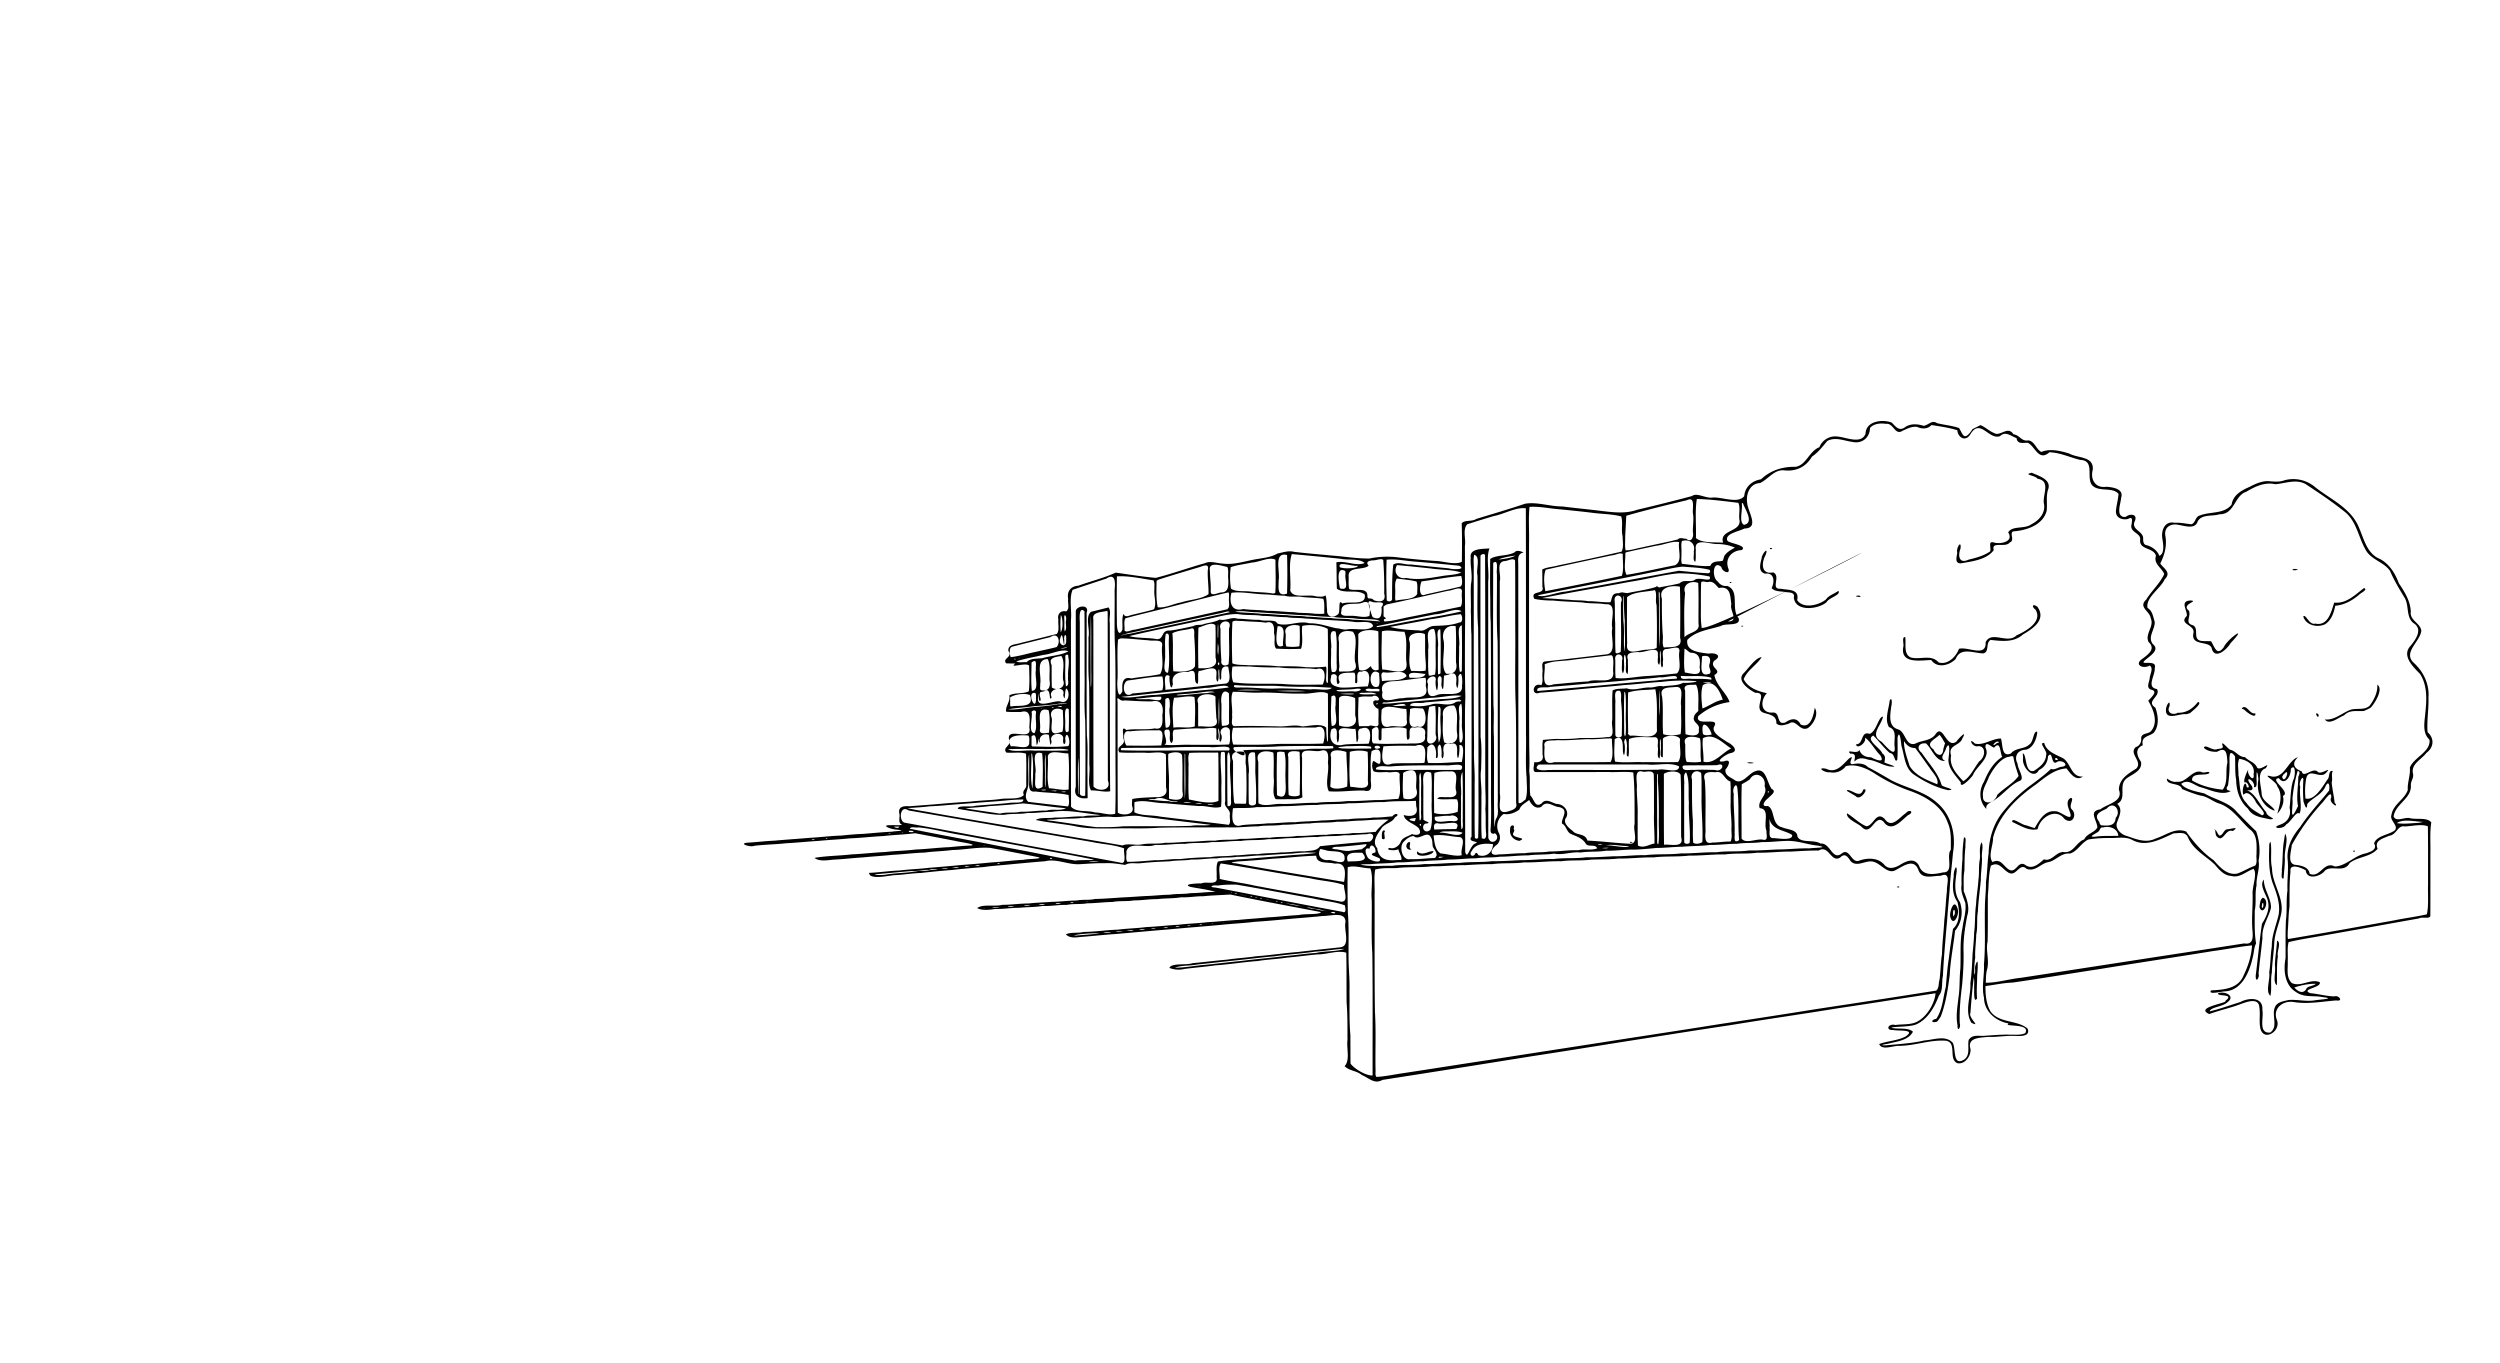 <svg xmlns="http://www.w3.org/2000/svg" viewBox="0 -1500 10305 5620"><path d="M9359.3 1970.3c6.3 35-2.2 73 6 108.4.1 65.7 53 125 36.9 191.5-8.6 40-26.3 77.8-27.8 119.3-2 40-8.7 79.6-9.9 119.8-6.3 31.2.7 65.3-5.8 95.5-21.7-16.9-.4-66.6-5-97 5.8-35.2 5.2-71.3 10.7-106.5-1-46 19-88.5 28.4-132.6 7-44.4-8.7-86.3-24.3-127-18.6-52.4-16-108-14.6-162.5l2.5-6.5zm-245.4-827.1c14.2 21 23.2 64.3 52.5 24.6 14-33 106.1-99 28.6-17.5-15.6 27-66.6 72.5-78.8 20.4-11.5-30.8-86-6.1-75-61 8.6-35-63.5-35.4-27-71.1 1.8-25-30.8-61.5 15.8-63.4 36 2.7-42.3 15.3-7.3 42.1 10.1 25.2-19.5 50.7 17 60.2 26.8 13.9-4.2 58.8 34.6 64.4 13.2 1.4 26.4.5 39.6 1.3m217.8 982.3c-.8 41 29.8 75 29.4 116.2-10.1 42.1-38.9 78-35.2 124.3-4.7 49-11.7 97.9-16.1 147 5.4 17.3-13.5 43.2-11.6 6.4 9.2-70.6 15.2-141.3 25.6-211.7 18.9-29.7 34.4-62.9 23-99.3-7.8-24.3-34.6-60.6-15-83m294-1128.4c-5.5 28.8-15.9 60.2-42.3 76.3-31.4 14.9-78.6 4.3-89.4-32 10.1-13.2 24 37 49.3 29.1 53.7 12 66.6-51.7 78.3-86.7 49.4 6 86.6-32.4 122.6-59.8 18.6 6.7-14.5 20.2-21.7 29-28 23.3-59.9 40.9-96.9 44m118.6 433.8c-28.5 2-59.5-6.2-82.5 18.4-19.5 6-60.3 42.5-78.6 16.3 39.2 4.8 70.9-27.2 106.4-40 25.7-7.8 56.7 3.8 78.6-17.1 17.5-23.9 33.8-56 30.9-86.2 26.3 16.9-7.8 73.8-26.8 94.5-8.7 5.8-18.6 9.5-28 14m-732.2 13.4c-27-4.3-83.3 27.2-84.1-15.3-1.5-18.8 19.1-51.1 14.9-18-13.9 24.8 10.8 40 34 27.3 35.8 1 61.5-16.9 83.2-44.5 20.7 3.7-22.4 36.5-32.7 46zm406.9 492.4c15.5 23-3.5 68.5-1 99.2 1 28.6-3.5 56.8-5 85.3-14 3.9-5-25.6-7.4-36.5 4.3-36.3 2.6-73.2 7.4-109.4zm-32.4 441c18.3 9.1-3 45.7 2.9 64-6 39.6-2.5 79.8-4.3 119.7-18-10.8-3.7-56.8-8-81.2.4-28.6 5-56.7 7.5-85.3 1.6-5.6-.2-11.7 1.9-17.2m-237.7-433.3c14.6-.4 16-23.5 31.8-26 13.8.3 54.2-14.7 22.8 7.6-30.3-12.3-39.6 51.3-65.8 22-8-5.5-5-38.1-10-28.7 11 3.2 11.7 19.2 21.2 25.1m178.2 256.2c32.7 10.1.9 81.2-13.6 38.6 1.9-12.6 2.4-30.7 13.6-38.6m.9 42c5.5-25-3.9-28.3-4.8-3.9-1.8 2.4 7 3.9 4.8 3.9m-87.6-822c19.2-22 33 26.7 55.9 19.8 4.7 25.1-34.7-3.1-45.2-14.7-3.3-2.3-7.8-2-10.7-5.2m232.3-571.8c-35.9 8.7-23.9-10.6 0 0m81.8 607.4c-22.2-24.8 13-15 0 0m149 555.8c-13.3-6.7 12.6-7.8 0 0m-1764.2-447.2c-29.4-4-42.8 19.5-18 38.7 28.9 43.7 67.4 82.2 82.3 133.7 9 9.1 64.9 18.2 26.7 20.4-49.5-10.8-96.7-34.4-139-63-40.8-26.2-40.3-78.6-53.8-120.3-.7-12.9-7.5-70.2-15.7-34.4-.6 31 1.7 62-1.4 92.7-12 15.4-8.3-27.7-30.4-28.1-25.4-21.6-44.8-49.3-68.3-72.3-34.3 17.3 28.7 50.3 37.4 74 15.9 10.4 9.8 24.2 8.6 37.3 14 6.6 67.7 21 22.4 16.2-30.4-5-58.4-24.7-88-27.6-23-7.6-41.8-10.5-57.8 7.7-1.6-14 12-33.7-17.9-33-19.2-21.5 30.8 5.5 38-15.5 5.9 20.4 25.5 31.2 47.8 30.4 15.2 8.5 61.3 28.8 38.1-8.1-22.2-22.4-39.1-55.5-62.6-73 7.3 22.3-35.9 51.2-36.6 27.6 31.4.7 18-56.6 55.3-42.7 29.4-10.4 36.2-72 55.4-71-7.4 38.7-57 74.3-6 103.4 15.2 15 60.5 72.1 53.8 20-4-28.6 12.5-69-23.3-80.4-18.9-33-.4-74.3 3-109.9 10.4-18.2 9.8 15.5 6.6 23.3-4.3 36.5-14.6 84.3 29.6 96.4 30 11.3 29.3 69.5 68.5 58.8 27.3-15 63-10.9 83.2-37.8 32.6-50 43.7 60.7 87 29 11.5-16 46.3-50.3 25.2-14.3-10.6 33.5-61.5 26.7-46.9 72-8.7 42.7 24 77 50.2 105.6 30-18.5 44.7-54.8 66-82.1 27.8-19 28.3-69.8-11.3-61.5-23-3-33-38.5-6.8-11.6 35.5 9.3 72.7-21.7 107.1-20.7 8.9 21.6.4 80 41.8 61.2 19-24.4 57.3-16.6 76.8-38.1 15.5-8.7 16-59 31.4-50.5-2 28.4-16.5 65.9-46.7 73.4-32.3 0-51.3 26.5-34.5 57.5-.6 20.5 31.7 61.6 9.3 70.7-36.6 14.6-67.4 54.6-102.3 78-18.1 12.2-40.2 17.4-35.6 38.2-30.3-30.5-31.7-77-9.8-112.5 16.4-40 37.7-78.3 75.2-102.5-9.9-15.9-5.6-69.3-33.6-38-12.8-3.1-36-30.7-35.8-.6 22.8 43.3-35.9 75.6-51 113.3-7.7 12.5-55.1 61.6-50.5 30.7-21.4-28.8-51.7-56.4-51-95 1.9-15.5 10.4-83.4-9.2-47.3-3.7 20.6-31.2 41.7-4 53.6-39.4 3.4-54.1-49-79-72m336.3 56c-33.4 9.9-60.2 50.4-77.1 82-8.9 26.4-28.5 50.7-24.5 79.8-3.1 35.8 47 33.3 59-5.9 27.2-27.8 66.3-47.3 87.8-78-8.7-26-17.7-52.3-21.7-79.5-6.7-5-16 1.3-23.5 1.7m-427.2-66.1c-1.1 34 13 69.5 23 102.6 23.6 40 72.6 58.9 114.1 75.7 7.8-23.9-19.6-47.7-32.2-68.6-19.8-26.8-38.3-54.7-58.8-81-21 1-36-11.4-46.1-28.7m169.3 8.7c-8.3-10.8-13.2-25.6-23.5-34-18.5 19.6-60.8 33.4-24.2 59.9 11.4 26 38.5 34.4 40.5-1.6 2.4-8.1 4.4-16.3 7.2-24.3m221.6-3.4c-9-13.6-38.3 25.7-10.2 5.6-.1-4.2 10.3-1.7 10.2-5.6m-71.3 412.4c9.4 14.1-1.3 44.8 1.9 66 .4 29.8-5.3 59.3-4.7 89.2-4 43.5-10.5 87-12.3 130.6-5.6 31 .1 63.3-6.8 94.3-.5 32-5.7 63.4-4.2 95.5-3.7 23-4 46.4-4 69.7 8-10.2 0-26.7 5.4-38.7 13.7-45.9 8.4 26.3 6.7 42.4 0 31.6-3.4 62.8-.4 94.1-13.9 22.5-12-25.3-11.9-36.7-1-16.3 2-33.3-1.7-49.2-6.2 48.5-10.3 97.4-13.8 146.3-9.8 19.8 46.7 61 4 40.2-29.7-48.3-1-109.6-4.2-162.7 5.2-39.8 7.4-79.8 8.9-120 2.7-29.4 5.8-58.8 6.6-88.3 5-38.6 2.4-78 7.9-116.6 1.6-34.5 7.8-68.3 9.9-102.7 4.1-27.8-.1-56.6 5.8-84.2 2.3-22.9-4.3-48 6.9-69.2M8203.2 773c6.4-14.6-12.1-46.6 18.5-36 25.8 6 80.4-4 56-42.3 16.4-29.4 68.5-12.4 96.3-34 32-15.7 59.5-48.4 50.8-86.1-5.7-36.2 30-92.4-26.5-101.3-7.7-13.9-61.8-16.4-23.2-24.7 29.6 14 84.6 28 66.1 72.4-7.5 27.8-1.7 56.1-4.7 84-14.1 56.9-78.4 79.8-131 84.8-30.1-.4 3.7 37.5-21.2 46.2-17.3 23.8-77.5-7-66 31.6-29 40-91.2 46.8-136.8 54.6-25.9-.4-15.3-28-13.8-43.5-5.4-20.4 18.6-56.4 13.4-17-11.6 30.3-5 63.5 33.3 45.2 30.6-7.3 62.7-15.9 88.8-33.9m-102.4 1448.1c-8.1-23.7-19.8-46.8-15.3-72.7q-1-55 4-109.4c-.7-29.1 2-58 5.8-86.8 12.5-3.5 4.2 26.8 6.4 38.2-4 32.5-3.6 65.6-4.3 98.5-5.3 27.8-2.2 56.3-3 84.5 12.9 31.6 25.9 67 14.6 101.1-9.5 49.6-17.1 99.5-15.2 150.2 1 44.5-1.9 88.7-5.7 133-6.6 52.8-12 106.2-10 159.8 6 18.5-10.6 39-9.2 8.3-7.6-37.6-.1-76.2 3.9-113.8 6.5-39.9 3.4-79.7 7.9-119.6 2.5-56.2-3-112.9 8.8-168.3 4-34.3 16.7-68 11.3-103m-247.2-1094.8c3.8 29-8 71.3 23.4 84 39.2 10.2 83.3-14.6 114.1 20.3 37.6 11.4 72.5-24.3 83.7-56.1 36.7-10.8 113.1 37.6 110.1-27.7 24.5-48.8 90.2 9.4 127.2-27.7 35.4-16 109.6-55.2 78.2-106.3-16.3-11.1-13.5-27.1 7.8-11.8 38.7 54.2-20 90.8-59.7 114.6-38 34-87.9 27-132.8 22.2-22.1 11.6-3.8 49-30.3 55.5-41.6-.8-94.2-27.2-113.9 23-26.1 27-76 40-100.8 4.5-42.3.5-129 18.2-115-55.3 3.2-9.4-8-42 8-39.2m-401 374.6c-34.5 17.3-49-40-78.4-18.2-16.3 5.2-38 13-52-.8 1.6-32.7-26.6-35.8-52-43.7-48-17 22.8-85.6-35.2-82.4-27.3-14.2-80-51-46-82.4 20.6-21.5 49.2-63.9 72.6-64.3-20.7 32.6-59.7 53.5-74.1 90.7 19.3 37.4 62.3 50.4 95.7 57.6-27 28-28 81 21 80 38.2-5.7 14.6 54 55.1 40.5 24.4-16.8 48.2-20.8 63 8.4 41.6 19.8 53.9-41.6 58-68.7 17.4 25.7-4.4 66.8-27.8 83.3m532.9 1210c-26 8.8-27.2-6.9-4-11.4 25.9-38 27.9-87.4 39.2-131.1 3.6-39.7 6.5-79.4 12.7-118.7 4.5-40.3 10.8-80.6 17-120.8 30.6-28.3 27-74.4 18.4-111.2-23-31.8-20.2-69.1-15.3-105.9-2.8-16 13-60 12.2-20.2-5.8 43.6-13.8 88.2 13.3 127 13.9 39.5 7.5 86-20.2 117.9-6.2 60.6-19 120.3-21.8 181.3-7.3 57.8-16 116.6-36.6 171.3-4.3 7.7-9.7 14.7-15 21.8m-682.6-1787c13.3-26.7 11-64.5-26.5-59.2-30.5-7.3-20.4-41.3-14.8-62.6.7-20 31.5-53 16.1-13.7-16.7 30.6-19.7 81.5 31.4 71 34.1 14.4-13.2 70.4 30.4 67.4 32.7 6.2 79 0 68.7 47.1 24.8 36.8 87.3 21.6 118-2.3 12.4-17.5 34.7-23.6 51.6-36 12.3 17.5-37.6 27-48.5 46.6-32 28.6-127.6 42.3-135-18.5 6.3-26-23.8-20-39.8-24-17-2.7-40-1-51.6-15.8M8387 1913.3c19.3-32.6 41.5-74.7 86.4-69.1 20.8-1.1 77.4 52.5 57.8.5-7-17.6-17.5-46.4 5.8-56 15 4.4-14.8 35.2 5.8 50.3 18.7 24.2-2 61.5-33.2 36.5-35.6-47.8-101.4-5.6-110.3 42.3-35.8 9.3-72.2-15.3-104.7-29.6-3.6-23.7 42.4 14.5 57.6 13.7q17.1 6.4 34.8 11.4m-773.8-61c27.3 16.4 50 41.4 79.6 53.4 29.8-.5 40.2-65 75.8-30 28.8 41.6 60-5.7 87.6-24.2 15.7-19 35.8-3.3 8.8 8.5-29.3 23.5-68.5 74-101.1 27-35.6-34-50 62.1-89 22.6-16.3-16.7-65.5-32.6-61.7-57.2m456.1 393.8c9.3 24.5-19.7 79-30.7 31-3.2-18.3 16.4-79.3 30.7-31m-17.8 31.5c15.8-15.8-1.4-47.3-1.1-9.3l.4 4.1zm-438.9-521.3c23.2-1.8 55 37.3 67.5-1.3 27.8-11.9-11.8 50.1-31 26.4l-34-20zm-383.2-111.6c-18.8 5.5-43.9-3.8-10.5-2.3l5.2.8zM7649.8 957c18.5-7.5 30.5 9 2.5 1.6zM7186 1081c-10.8 6.8-11-6.9 0 0m119.9-320c-13.7 8.8-14.1-8.6 0 0m-167.6 140c-11.3 7.2-11.2-7.2 0 0M7818 2156.2c16-7.4 13.5 7 0 0m-1087.9-183.9c-17.3 6.2-14-7.4 0 0m-2153.5-210.8c-25.6 5-52.9-4.6-79.4-3.2-15.9-30-2.5-72.3-7-107-.6-112.4 1-224.9-1-337.2-5.7-61.8-1-124.4-2.6-186.5 7.9-31.8-15.4-85 10.7-105.7l72.2-18.1c12 16 1.4 43.3 5 63.3.8 230-.5 459.9 1.5 689.8zm-12.4-743.7c-20.8 6.5-64.5 3-57.4 35 .3 229.7-.1 459.3.6 689 18.8 22.8 76.3 18 59.2-24.4-.3-231.1-.2-462.3-.8-693.4zm-67.5 17.5c-2.5 93-.5 187.2-1.2 280.6 2 49.5 3.6-24.7 2.6-41.8-.8-79.5 1.3-159.8-1.4-238.7m-13.4 754.6c-35.5 4.4-60-9.2-48.9-47.2q-.4-362.8 0-725.6c6.8-22 57.7-26.4 44.7 8.4.6 168.5-1 337.2 1.1 505.7 5.5 53.5 1 108 2.5 161.9q-.1 48.3.6 96.8m-10-10.7q2-154.2 0-308.5c-5.5-64.7-1.2-130.2-2.7-195.2-.2-85.3.3-170.6-.4-256-23.3-21.5-20.2 29.5-19.2 44.3.2 235-.1 469.9.4 704.8-1.7 11.6 14.2 14.7 22 10.6m-28.6-5.6c2.2-50 3.1-101 0-150.8-3.3 49.3-.5 99.6-1.2 149.2zm1252 183.5c-1.7-11.2-2.5-43.3 13.7-31.4-13 5.1 9.4 42.5-13.6 31.4m539.8-17c7 16.3 60.9 12 26 25.9-27.5-4.1-41.9-25.9-37.7-48.3-1.8-19.5 22.2-21.5 14-1.2 8 8.2-3.5 15-2.3 23.6m-394.2 69c18.7 22.6 51.4-5.2 66.5 0-3.2 18.6-80.6 29.1-66.5 0m-37.3-37.5c18.6-5.2-5.4 24.4 13.5 29.2-20.4 7.5-29.4-17.1-13.5-29.2M9163 1578.9c-12.4-36 15.5 3.8 29.8 11.6 23.4 4.4 35.5 30.9 60.8 30.1 17.9 18.5 39.6 19.7 50.7 44.2 14.5 14.1 57-31.3 35.1 2-40 13.7-18.8 70.9-16.8 105.7 1.4 32 49.6 50.7 53.5 69.2-51-15-77.2-77-67.2-127 0-22.4-8.6-48.3-7.2-15-2.3 13.6 6.5 49.9-11 44.6 7.4-25.3-41.4-50.9-15.7-13.5 17 18.9 12.1 31.6-13.9 25.5 38.2 18 52.8 61.1 80.7 92-.5 18.3 50.6 28.7 14.5 28.7-35.2-8.1-71-9.9-90.3-44-34.4-30.1-47.6-74-48.6-118-5.6-32-2.9-64.7-4.6-97.1-28.2-39.5-22.1 14.7-22.7 32.4.7 29.2-2.5 58.6-6.2 87.1-11.8 16.8-3.6 20.4 11.6 23.1-36.9 21.4-88.8-6.7-130-17.2-25.7-10.5-48.6-32.9-74.5-12 17 24.2 64.6 31.4 95.8 39.5 44.2 26 99.6 35 133.7 75.9 26.1 26.8 52 53.8 79.1 79.4a233 233 0 0 1 10.3 122c5.9 33.7-10.5 66.6-8.3 100.8-7.8 34.4-.3 70.1-7.5 104.5.2 45.2-2.2 91.8 5.5 135.6-9.2 16.6-8.3 37-13.3 55.2-12.8 59-43.7 138.5-115.5 142.3-14 .3-72.3 15.4-56.5-4.2 49.5-2.4 110.8-6.1 133-60 19.3-39 33.2-82.3 35.6-125.4-52.9 5.1-106.5 16.3-159.6 23.2-158.1 25.8-316.6 49.5-474.7 75.4-117.7 17.7-235.1 38-352.9 54.7-37.4 1.3-74.3 9.5-111.4 14.4-.9 33.7 2.7 71 18.7 101.7 34.4 52.7 112.1 36.6 154.6 73.6 13.8 32.5-29.8 31.5-51.1 30.1-38.4-1.6-76 5.6-114.5 4.2-30.9 3.7-84.2 2.6-69.6 49.7 3 28.5-23.2 65-53.8 58.6-38.7-16.6-1.2-82.6-45.7-92.4-66-5.6-129 20.7-194.7 20.9-25.2-1-71.2 20.4-82.2-7.5 34-12.8 74.8-13.4 108.7-31 45.8-31-31-21.8-51.3-26.8-33.3 1.9-20.2-28.7 9.1-20.6 27.1-3.8 55.7-.7 81.7-10.1 47.2-18.4 81.4-80.7 84-120.8-133.4 20.2-267 42-400.4 61.6-148.5 24.3-297.7 45.6-446.2 70-148.9 22.3-297.7 46.3-446.6 69.4-123.8 19.8-248 39.9-372 58.8a114725 114725 0 0 1-614.5 97.4c-33.2 19-54.5-7.4-85-20-22.9-19.3-51.3-16.5-71.1-36.8 23.6-24.1 7.3-72.8 11.9-108-.2-51.6.6-103.3-3.6-154.6-.8-68.3.3-136.8-1.5-205-35.9-11-79.3 7.4-117.8 7.1-42.5 3.5-84.6 10-127.2 13.3-39.8 6.4-80.4 7.3-120 14-58.7 4.2-116.8 14-175.4 17.9-41.9 6-84.1 9.2-126 14.6a102 102 0 0 1-62.4-4.1c8-21.8 68.5-10 95.5-19.7 47.3-4.2 94.2-10.4 141.6-14.4 39.6-6 80-7.8 119.6-14 57.4-4.1 114.3-13 171.8-17.5 58.2-7 116.5-13 174.6-19.3 45.6-4.2 14.4-72.5 22.6-104 .6-46.2-63.4-24-93.2-25.3-40.4 4.3-81 7.5-121.5 10.7-52.8 4.7-105.4 10.2-158.2 13.3-40.7 5-81.8 7.2-122.6 10.9-44.6 4.5-89.2 8-133.9 11.8-46.4 3.7-92.6 8.3-138.9 12-60.2 5-120.3 10.7-180.5 15.8-48.4 3.1-96.6 8.7-145 12.2-19 2.7-45.5 4.9-58.7-11.2 23.1-10 49.4-3.4 73.5-9.7 47.4-.5 94.1-7.9 141.5-9.5 39-5.1 78.5-5.3 117.4-10.7 43.7-1.5 87-7.3 130.6-9.3 40.2-5 80.9-5.8 121-10.6 42.5-2.3 84.7-7.2 127.1-9.4 40.8-4.2 81.8-6.3 122.6-10.6 42-2 83.5-7.4 125.5-9.4 25.5-6.4 89.4-.6 91.7-12.4-124.6-23.6-249.3-46.7-373.6-72.3-37 2.6-74 3.2-110.8 7.1-30.3-.5-59.9 5.8-90.2 4.2-33.2 5.5-67 3.8-100.2 7.7-32.3-.3-63.8 5.5-96.1 5.2-29 5.3-59 .7-88 6.6-34.7.2-69 5.3-104 5.4-28 5.2-57 .8-85 6.7-33.4-1-66.2 5.9-99.6 4.3-31.8 5.5-64.3 4.1-96.2 7.7-32.8-.6-64.8 5.7-97.7 4.6-24.6 3.2-52 8.2-75.3-3.4 22.2-18.1 72.2-5.1 104.7-13.8 36.2.4 71.6-5.5 107.8-5.4 31.9-3.8 64.2-4.2 96.3-6.8 33.3-.2 66.2-5.4 99.5-5.2 25.7-5.4 52.3-.7 78-6.6 38.6-.7 77-4.2 115.4-6.5 33.1-1.3 66-4.3 99.2-5.8 30.6-1 61-4.9 91.8-5.1 29-4.7 58.8-1.7 87.9-6.7 34 .2 67.6-5.6 101.7-4.6-33-11-70.1-14.1-104.8-21.5-33.1-12.5 35.7-14 47.6-14 19.2-9.9 69.1 11 62-25.7 1.7-21.5-4-44.7 5.3-64.3 50.1-9 101.8-9 152.5-14 48.3-4.3 96.6-7.6 145-12 36.1-2.9 73.3-4.2 108.8-10a498 498 0 0 0-98.4 3.2 3144 3144 0 0 0-123 7.7c-34.8-.6-69 6.1-103.9 5.4-27.9 5.2-56.6.8-84.5 6.7-35-.7-69.3 5.9-104.5 4.6-29.5 5.4-59.7 2.3-89.3 7.4-40.8 1.6-81.6 3.6-122.2 8-20.8 2.2-44-4.8-62.6 6.9-27.7-3.8-55.7-9-84-7-34.7-.9-68.9 2.2-103.3 4-48.6 3-95-24-143.9-12-46.1 3.3-92.2 8.1-138.3 12.2-37.8 4.2-76 6-113.7 11.6-44.9 3.6-89.8 7.4-134.4 12.4q-62.2 4.8-124.2 12c-37 1-73.6 7.8-110.7 9.1-28.4 2.8-102.5 19.6-103.1-9.6 42.2-1.5 84-8.3 126.3-9.8 39-5.1 78.5-5.8 117.5-10.7 45.8-3.7 91.5-7.4 137.3-12q61.4-4.4 122.4-10.4c45-2.7 89.4-8.8 134.4-10.9 13.3-4.3 86-3.3 57.9-11.2-65.7-13-131.5-26-197.3-38-52.2-3.8-103.4 8-155.5 8.9-38 5-76.5 5.5-114.5 10.6-44.7 1.4-89 7.2-133.7 9.4-39.8 4.3-79.7 6.3-119.6 10.4-41.5 2.3-82.6 7.7-124.1 9.4-24.3 2.6-57.9 8.3-76.2-7.5 50.7-8.6 102.4-8.4 153.7-14.4 46-2 91.6-7.6 137.6-9.6 41.7-5.1 83.9-5 125.5-10.4 46.4-1.7 92.3-7.9 138.6-9.7 30.6-2.9 61.2-5.9 92-6.9 21.8-5.4-51-14.3-65.6-18.6-55.7-10.6-111.4-21.6-167.2-31.9-43.3 5.7-87.3 6.5-130.8 11.6-46.6 2.3-92.9 7.9-139.6 9.6-42.5 4.6-85.5 6.2-128 10.5-44.2 2.5-88 7.4-132.2 9.5-43.7 5-88 5.3-131.6 10.5-15.3 7.6-68.6-9-28.5-12.8 37-2 74-6.8 111.2-8.3 48.7-4.4 97.6-7.6 146.4-11.7 43-2.4 85.9-8 129-9.3 30-3 59.9-6 90-6.9 39.6-3.1 79.3-7.2 119-9.1 19.7-3.8 62.7-2.3 21-8.5-20.6 1-75.1-19.9-24.7-18.2 14.6-.8 37 1.5 45-2-17.9-6.5-8.3-28.8-10.6-43.2-7.9-29 13.5-35.3 39.8-32.8l105.6-8q73.7-6.8 147.6-11.2c40.5-5.3 81.5-5 122-10.6 29.7-5.3 80.7 4 97.8-17.2-9.4-16.5 9.4-23.8 9.9-38-.7-43.8 1.5-88-1.2-131.8-25.5-8.4-54.3-1.5-81.2-4.6-18-23.5 25.5-27.7 10.8-56.5-7-50.7 97.6 14 84.1-46.5 1.3-30.2 10.1-77.9-35.4-64-19.8-.5-39.8.5-59.6-1.2-6.2-19.8 18-42 12.5-67.5 23-12.7 56.9-4.7 80.4-16.8 4.3-34.8 1.8-70.7 1.3-105.9-13-14.6-88 13.5-56.5-8.6l-37.2-.6c-21-19.7 28.9-25.1 8.2-51-2.5-28.6 28.9-26 47.8-32.5l152-38c12-15.6 3.9-39.2 6.3-58.4-5.4-23.2 8.8-39.2 32.2-34.4 15.6-10.6 5.2-35.5 8.1-52.4-5.9-29.3 10.3-51.6 42-53.5 51-18.6 104.7-31.4 154-53.9 55.1 7.6 110 16.7 165.3 21.6 67.9-17.3 134.2-41.5 201.8-60.3 22.7-11 48.1 0 72.2 1.2 50.3 7.3 99.4-12.4 149-19.3 27.5-4.6 55.2-8.1 78.7-22 22.5-4.4 44.7-13 67.8-7 52.5 6.4 105.4 10.4 158 15.6 51 3.6 102 12.7 153.3 12a358 358 0 0 1 124.5-3.8 2944 2944 0 0 0 144.9 13.6c35.6.5 82 18.1 111.4 3.8.6-52.5 1.2-106.4-.7-158 10-16.1 42.4-6.1 60.4-18.9 67-20.4 134.2-40.2 200.5-62.4 48.7-8.8 102.9 11.4 154 11.1 55.5 7.2 111.3 12.1 166.7 19.2 47.1 5.5 95.3 11 141.2-5.4a7651 7651 0 0 0 226.3-56.6c20.7-16 56.5 10.8 85.3 6 41-2.6 103.8 26.5 130.2-5.5 2.8-38.3 32.7-64.1 69.1-69.5 39.1-36.7 87.7-52.6 140.8-51.5 45.5-5.1 57-64.5 100-80.9a70 70 0 0 1 75.5-43.9c35.3 3 96.5 32.8 114.6-11 1-52.8 68.5-61.5 108-46.7 17.8 18.2 31.6 38 57.2 17.4 23.8-14.4 50.1-11.4 74.6-4 21.4-3.5 33.1-25.6 55.1-11 30 7.7 61.7 9.8 90.7 20.2 16 24.8 19.5 58.9 55.4 4.5l32.6-16.6c20 7.7 35.7 24.5 56.4 32.6 25 16.2 56.3-31.6 79.6 5 27.7 4.2 32.6 31 62.5 25.3 25.7 5 31 36.3 52.5 47.7 36.7-15.2 78.3-4.5 115 6.5 34 19.8 102.6 10 97 67-10.9 41 11.8 77 56.2 70 26 1.7 72.7 8.5 61 44.8-1.9 19.4-9.3 39.2-7.7 58.3.9 14.8 12.8 24.4 27.3 20.6 16.3-13.7 48.9-12 37.1 17.1-17.6 35.2 30.6 40.3 33.9 69-.2 12.2-.6 29.3 15.2 31.2 22 6.5 43.4 21.6 51.4 43.7 22.5-8.6 16.3-47.8 13-68.2-7-36 9.4-77 50.3-68 23.4-1.7 46.9 4.2 69.2 6.1 17.4-5.7 15.2-31.7 34.9-36.3 42.4-17 99-4.6 130.5-44.7 6.7-39.8 39.7-57.9 73.1-72.7 22.3-11.8 47.5-23 73-24.2 24.4 1 47.8 5.5 71.4-3.3a139 139 0 0 1 127.4 28.6c64.2 50.7 149 86.7 180.6 167.4 19.5 44.1 30.3 97.5 75.7 123.5 45.9 19.3 71.5 60.4 88.5 105.3 23.9 35.3 47 72.5 49.1 116.6-5.4 36.1 39 46.5 43.4 78.5-4.2 44.6-78.4 90.3-30.3 133.3 39.4 36 64 88.1 59.7 142 1.7 48-7.5 95.2-3.6 143.1 28.7 25.6 26.4 62.4-5.4 85.8-19.7 26.6-62.5 44.5-55.2 83 5.4 19.9-8.6 30.5-8.4 48.7 4.8 55.8-64.4 78.1-71 130 10.7 25 47.1 0 68.6 7.2 27.3 6 70.4-4.5 86.7 17.5-7 42.3-2.4 85.9-3.8 128.8 0 85.8.3 171.6-.2 257.4-6 12.5-32 1.3-47.9 9.5-128.4 22.7-256.6 46.4-385 68.8-50.5 9.4-101.7 16.5-151.3 28.6-6.7 25-1.9 52.1-3.6 78 1.6 30.6-8 67 16.7 90.6 37.5 18 77.3-19.6 115.4-3.3 7.3 23.7-80.8 27.7-39.4 45.1 33 2.7 67 12.9 100.1 13.3 17-6.8 38.4 21.9 7.4 16.7-58.9 4.4-117.8 16.4-176.8 6.4-44-6.5-85.8 26.8-68.6 72.8 20.9 48.4-59.4 96.3-68.9 29.4-3.9-26.4 1.3-52.7-2.8-79.2-2.2-44.6-55.6-22-81.3-12.8-41.1 15.2-84.1 24.4-125.3 39.6-63-28.2 78.2-45.1 66.4-54.5 41.5-31.5-37-16-29.6-31.4 26.3-10 73.4 10.9 38.3 37.1-18.5 18.6-70.4 20-73.2 37.7 42.5-10.2 84-25.6 125.8-38.3 34.7-19 95.6-22.3 91.1 32.5 7 30.4-18.4 98 32.5 93.1 33.8-24 5.2-70.3 19-103.6 8-22.5 36.6-25.8 57-30.6 36.2-2.9 72.2 7.5 108.4 1.2 20.7-3.3 87.7-6.7 32.4-12.9-36.9-7.9-78.6 3-111-21.5-46.5-28.1-52-90-42.6-138.7.5-52.3-1-104.7 1.6-156.8 5.4-40.9.3-82.7 6.3-123.5-1.8-43 5.2-85.5.6-127.8-4.4-51.1 19.7-95.6 51.7-133.4 35.1-53.5 79.2-100 119-149.6 4.5-20.6-1.8-46.4-15.7-15.2-15.3 33-55 46.4-74 70.3-1.5 32-10.3 5.5-15.8-11a643 643 0 0 1-.7-83.3c3-34.3-22 6.9-12.4 23-5.3 34.1 9.5 90.8-3.6 111-12.8-12.8-35.3 35.4-54.7 44.5-11.2 23-68.3 15.5-24.7 1.1 31.8-11.2 46.7-37.2 39-69.6 4.6-38 3.3-76.4 14.6-113.4 9.6-14.9 12-72.2-9.5-47.4 1.3 30.6-25.2 72-49.4 38.5-42.2 5 52.7 57.8 16.5 73.5 8 25.5-5.4 55.3-22.6 72.8 8.2-32 24.9-77-.3-112-1.1-20.4-72.2-54.5-22.7-41 53.4 8.2 67.5-68.2 108-79.4-23.1 21.6-22.7 44.3 15.5 58.3 6 31.2 46.2-19.6 66 1.8 13.2 14.4 63.2-27.9 33.5 5-25.1 26.5-71.8-25.6-81.5 24.6a287 287 0 0 0-2.5 80.4c37.7 9.1 69.1-47 89.6-77.3 12.2-10 2.8-40.8 23-36.1-8 13.9.6 31.3-4.7 47.2 2.5 28.3 9.4 55.2 12 83.3 23.2 27.4-26.4.5-14.2-20 4.3-40.3-30 16-41 25.3a907 907 0 0 0-121.3 169.4c-1.7 26.6-21.9 80.1 18.4 82 22.1 2.3 52.7 10.1 55 36.4 44.2 19.3 58.1-54.1 103.7-30 46.6-1.3 81.2-45.7 129.2-54.4 18.9-6.6 47.5-15 32.8-41.5 12.6-31.9 58.2-33.3 84.6-52.4 19.6-18.9-22-41-12.8-64.5 6.6-43.1 54-63.3 67.3-102.5-2.2-31.3 11.5-60.8 8.5-92.2 15.7-42 86.4-64.7 81-114.8-31-29.4-20.3-72.8-17.3-110.2 5.9-53.9 9.2-114-21.9-161.4-30.2-30.9-77.6-76.3-37.5-117.3 20.7-25.6 50.1-67.5 10.8-92-32.3-25.9-17-72.3-37-105-21.8-35.8-43.3-71.6-59.8-110.1-26.2-38.2-80.1-46.1-101.5-89-29.2-51-36.5-115.8-85-154.6-51.7-41.5-107-78.5-162.3-114.9-40-21.3-83.3-1.8-124.5 1-43-9.5-83 9.3-119.4 31.2-49.6 16-47.3 93.8-110.7 92.8-28.7 9.5-72.8-1.6-89.5 29.5-10.8 33.3-51 18.5-76.6 14.7-34.6-8.6-63.7 9.1-56.3 46.6 6.7 39.8-3.8 77.3-21.3 112.2 14.5 20.8 47.3 37 18.2 65-15.9 37.5-80.5 75.9-70.4 118.3 20.1 11.4 22.7 36.3 29.1 56.1 3.1 31.6-31.2 62.8-7.3 92.8 29.6 24-11.5 48.3-28.8 63.4-38.7 30.9 49.8-6 36.4 36.5 2.5 28.4-36.2 78.4 9.2 85.3 17.5 31.3-48.4 49.3-6.5 76.8 11.8 32.6 16.4 73.8-6.2 102.8-19.4 17.1-54.2 13.4-45.7 52-34.1 15-24.4 43.2-7.1 68.9 5.2 36.8-34.6 49.6-58.1 66.6-39.5 28.6 3.3 83.5-40.3 106 26.4 24.7 5.5 55-2.5 82.3-3 24.1 20.9 45.7 43.6 50.5 38 13.7 79.3 30 117.9 10 40.9-12.7 80-46 125.1-28.7 31.9 44.7 67.7 86.3 113.5 118.3 24.8 28.2 55.4 63.3 97.7 55 25.2-9.3 48.2-23.9 73.7-32.8 9.6-12.8 3.1-31.2 5.3-46.4 0-36.2 5.3-80.2-28.4-103.6-40-36.3-70.7-86.8-124.3-105.4-27.5-8-49.6-30-77.5-33-26.5-6.8-52-16.8-77-27.3-7.2-28.3-66.1-12.6-61.9-43.2 10.8 7.4 24.9 16.2 40.7 13.2 40.3 5.5 62-51 100.7-40.6 11 8.2 32.2-6.5 33.5 4.6-15.6 14.3-74.5-5.4-71.4 30.7 37.8 22.7 83 33.6 126.2 38 24-32.4 9.8-75.6 19.4-112-2.4-29.8-1.2-68.7-42.3-44.3-19.2 1-39.6-2.5-54.4-15.6 3-19.3 34.7 13.7 54.6 4.7 7.8-2.4 19.5 0 23.7-8.9m-4792-404c-28.8 4.3 17-2.4 27-5 0-3.3-21 1.5-27 5m-144 32c-35.7 4.7 36.8-4.5 0 0m108-24c-36 4.6 36.8-4.4 0 0m-72 16c-35.8 4.7 36.9-4.5 0 0m36-8c34.7-4.8-33.4 4.3-.1 0zm647.8 963.2c23.9 3.2-38.4-6-3.8-.3l2.2.2zm511.8 99.8c36.1 8.4-25-7.8-37.9-7.8-17.4-5.6-54.8-9.6-15.4-1 17.8.3 33.6 8 51.2 8.7zm-104-20c36 8.3-25-7.8-37.9-7.8-46.9-9 28 8.3 38 7.8m-124-24c44.8 6.5-39.4-6.4-5.8-.4zm-104-20c47.2 6.7-38.5-6.5-5.4-.4zm-763.8-787.3c16.9.5 67.4-3.9 5.2-2.7-36 6.6-74 8.2-111.3 11.7-33.4 5.4-68 5.3-101 12.6 36.2 2.5 75.5-7.6 112.8-10.1 31.7-2.6 63.8-6 94.3-11.5m276-287.7c28.9-3.4 56.6-11.5 85.5-16.7q172-37 343.8-74.3c-2.3-8.9-28.9 3.4-41.8 4.5-120.4 26-241.8 52.5-361.4 79-15.8.6-74.6 22-26.1 7.5m-808 971.1c-25.4-2-48 6-73.2 4.5-45 3.5-90.1 8.3-135.3 12-45.6 4.7 18 6.3 35.2 1.6 42.7-6.4 87.4-5.8 129.2-14.2 17.2-.3 34.7.4 50.7-4.2 10 .8 42-2.2 16.2-2.8-7.7.7-16.2-2.3-22.8 3.1m555.8-927.2c-5.6-9.6-6.4-62.5-15.8-29.5-13 30.4 27.2 45.8 23.7 8.7 2.8-31.3-11.2-23-7.7 1zm432 643.4c7.3 6.2 54.3 2.8 27.8.7-31.8 3.6-52.7-24.9-87-8.6-18.6-1.5-39.8 4-8 3.4 22.5 1.6 44.5 5 67.1 4.5m2475.2 76c-2.3-15.5 1.7 23 .4 33.6 2.3 15.8-8.1 45.5 17.8 42.9 19.4 1 79 11.8 75-13-31.2-20.9-78.7-18-93.2-63.5m1959.6-152c-11.4-8.3 17.7-62.3 13.7-53-6.3 21.2 27.6 55.3 22.1 17.7 7.7-37.2-26-58-59-63-9.1 19-2.5 44.9-3.5 66.4 7.8 39.1 1.7 84 32.6 115 19.4 27.4 39.2 35.3 64.6 51.4 25.7-5.3-21.1-41-27.5-59.4-8.7-15.6-32.3-45.1-48.3-25.3-10.5-11 6.3-73.7 12.8-31.3 20.1 8.8-1.2-28.6-7.5-18.4m-735.1-58.9c-48.5 3-86.6 35.2-123.4 64-78.2 54.8-154.7 125.9-179.6 221.6 1.4 29.2-21.9 76.5-2.1 100.4 34.6-17.5 44.6 18.2 68.6 31.6 29.1 16.2 36.2-41 67.1-19.2 27.8 20.6 57-6.4 76-23.6 32 10.3 48-29.1 79.5-30.3 42.6 7 52.3-39.8 87-52.1 10.3-23.7 42.7-27.7 53.8-48.8-1-31.2-38.9-67.1 12.8-75 28.2-23 95.3-31.4 76-80.8.5-44.4 39-66.6 71.6-87 28.2-29.4-32.8-61.5-1.7-88.9 17-4.9 23.8-21.9 22-38.6 3.5-20.7 30-13.7 41.4-28 30.9-37.6 7.3-91-12.2-124 10.2-13 43.7-39.3 11.4-46-21.8-7.6-6.7-31.5-5.5-47.3 1.1-17 17.1-41.5-.1-52-28 16-65.1-3.9-31-27 24.1-18.4 57.7-41 26.6-69.8-16.5-33.8 24.1-64.1 9-97.3-3.6-30.7-53-46-19-77.5 22.6-36.9 56.3-66 74.4-105.6-9.8-26.1-45.2-41-34-75.5-10.6-34.8-67.5-23.2-65.4-63.7 5.3-30-39.5-30.4-36.2-60.6 2.5-14.5 9-41.5-13.7-27-24.3 5-52.3-4.3-49.6-35 2.3-23 8.8-45.5 10.6-68.4-24.8-30.4-82.5-6-109.2-36.3-25.4-32 13.4-101.7-49.1-104-42.5-10.2-82-30-126.7-31.4-44.4 39.2-58.3-23.6-88.5-38.9-21.6-1-42.9 7-47-19.6-23.8-8-45-30.3-68-8-46.4 17.2-81.4-76-122.4-7.5-20 33-51.3 12.9-53.6-16.7-34.5-10.8-70.9-16-106.5-21.5-17 17.7-39.4 16.7-59.7 7.5-21.5-2.7-40 7.5-59.1 15.8-32.6 21.8-37-32.8-69-28.2-22.3-3.5-50.5-1.5-65.7 17.1-1.2 40.1-32.4 65.7-72 57.4-34.5-4.5-70.6-22-104.1-4-18.8 22.3-36.7 46.7-63.1 64.5-24.5 41.8-63.2 60.9-111.3 57-44-6.6-67.5 35.7-103 52-42.8 2-58.8 46.4-52.5 83.6 3.7 37.2 51.3 102.4-12 103.8-21.6 12.2-84.3 21.2-69.1 51.5 11.9 10 83 18.6 58.5 37.3-41.4 1.7-70.4 34.6-55.5 75.4 10.4 27.5-25.2 14.6-28.7-5.7-35-31.4-40.6 44.1-14 60.5a39 39 0 0 0 38.4 17.6c54 20.6 13.2 94.1 47.2 133.3 9.2 35.4-53.2 18.4-74.1 32-46.5 14.8-103.4 20.2-137.7 57.4-7.1 49 53.4 51.4 87.7 56.4 25.8-5.3 60 7.3 22.7 29.7-21.1 29.2 37.4 38.4 1.3 58.1 6.2 42.5 52.1 76.9 62.4 112a245 245 0 0 0-129.1 58c-13.9 44.7 86.8 1.6 67.2 40-17.7 26.7 30.6 51.4 51.7 66.3 21.5 9.5 54.4 39.4 11.1 46.7-16.4 4.6-67.6 40-24.4 33.2 34.1-12.8 19.4 19.8 6.6 34-2.8 25 20.6 30.9 37 42.7 31.3 22.9 58.6-27.9 86.4-36.1 44.1-18 47.7 48.2 67.2 73.2 22.4 10.4-4.7 26.9-13.9 37.4-15 10.5-33.3 37.3-2.5 32.8 30.8 11.8 14.2 77.4 59.1 87.8 22.4 10 62 8.6 63.4 37.5 11.7 29.8 67.8 11.5 95 29.6 41.3-4.4 48.1 72.7 88 40.5 32.6-25.4 39.8 45.9 73.7 29 35-11.4 76.5-11.7 102.3 18.8 18.4 20.8 45.6 10.8 65.4-1.4 25-15.3 59.3-30.4 77.2 5.4 15.3 43.5 64 34.5 99.3 26.4 46.5 1.4 10.4-70.2 31.3-92.6 0-37.7 3.2-76.4-12.7-112-24-70.2-93.2-109.8-159.6-132.7a692 692 0 0 1-144.7-72.3c-33.7-21.1-77.7-38.9-116-27.9a65 65 0 0 1-65.2 24.9c-22.6 3-58-22.8-15.8-14.5 42.1 20.8 68.5-17.3 94.1-41.7 31-22.8-12.7 27.1 17.6 22.3 20-4 46-3.3 60.4 12.5 31.8 16.6 64 35.2 95.5 53.7 63.1 33.4 137.7 45 191.6 95.1 57.3 48.8 76.7 131.2 64 203.4-4.4 51-11.3 101.8-13.9 153-3.4 42.7-7.8 85.3-10.5 128-4.5 46.6-8 93.2-11.9 139.8-2 29.2-4.2 58.3-5.3 87.5-6.7 28.5 2 59-16.6 81.8-17.7 46.3-44.5 95-90.8 117.2-27.6 13.4-97.5 8.6-104.8 15.4 28.2 6.8 68-3 88.6 16-19.4 36.8-68.1 40.2-104.6 50-14.5 1.9-36.2 6.8-8 6.2 53.4-5.4 107.3-8 159.8-20.2 38-2.4 86.7-23.1 116.6 9.3 14.3 24.6-1.3 100.1 48.2 68.8 25.5-19.7 12-53.5 17.8-80.2 16.1-25.8 45.6-13.8 72-17.7 32.7-2 65.4-5.2 98.4-4 21-.7 43.1 3 62.7-6.4 24-43.5-94.5-23.2-68.6-40-52.5-8.4-101-50-101.4-105.9-10.7-45.7 2-91.8-.3-138 7-78.2 2.3-157.2 4-235.8.1-34.5 5.1-68.6 4.3-103.3 5.9-38.9 5.4-78.6 11-117.4 1.2-61.4 19.6-122.6 58.4-171a602 602 0 0 1 121.3-115c26.7-19.9 53.7-40 77.6-63 15.2 7 31-9 47-8.8 32.3-6.7-7.6-33.6-25-17.7-22.7 11.2-14-53-34.6-25a64 64 0 0 1-37.3 56.3c-21.8 43-71.4-12-65.4-48.8l-1.2-19.8c17 2.4 7.2 83.5 46.3 72 24-15.8 48-33.6 50-64.9 8-15.5-34.2-52.7-8-50 8.7 34.4 45.9 47 74.3 61.2 35.7 17.2 35.2 82 85.5 77-29 21.7-52-12.8-67.7-33.3M5673.4 2939c37.1-1.6 74.7-10.5 112-15.6 119-18 237.8-37.1 356.8-54.9 153.8-24.2 307.6-47.7 461.5-71.7 161.6-25.4 323.6-49.6 485.1-75.5q205.4-31 410.3-63.8 241-36.1 482-74.2c12.7-11.3 8.8-31.3 14-46.6 4.1-34.7 4.4-69.5 9.8-104 1-47.3 7.3-94 9.6-141.2 5.2-39.9 6.2-80 10.8-120-2.1-25 20-80.5-26.5-61.3-33.2-1.1-77.5 17.8-91.8-26-19.5-46.5-60.4-14.7-90.1.6-38 25.2-65.7-33-103.7-34-28.3-1.8-60.8 24.1-84.8-1.2-10.4-15.6-22.6-35.5-42-15.7-39 26.3-47-53.8-90.2-27.8-38.3-.6-76.3 2.2-114.4 4.2-46.3-.6-92.1 5.7-138.5 4.5-44.1 6.3-89.2 1-133.4 7.3-49.3-1-98 5.5-147.2 4.7-48.5 5.8-97.5 1.5-145.8 7.4-48.5-1-96.4 5.5-144.8 4.6-38 4.6-76.4 2.9-114.5 4.8-40.3 5.3-81.5.8-121.7 6.5-51.5-1-102.6 5.7-154 4.7-43.6 6-87.9 1.2-131.4 7.3-37.5-.4-74.8 2-112.1 4.2-45.4-.8-90.3 5.6-135.7 4.5-48.2 6-97.1 1.5-145.4 7.4-29.6 1-59.7-1.9-88.6 6.1-6.2 33.4-1.1 68.9-2.7 103 .7 161.1-.8 322.3 1.5 483.3 4.9 78.7 1 158 2.4 236.9 1.4 10.2-2.8 22.7 3.5 31.5m3286.7-1004c-52 23-110.2 57.1-166.8 29.4-28.3-16.6-58.3-10.3-89.2-10.1-32.2-.2-64.7.7-96.2 6.2-29.7 14.4-45 49.2-75.7 58-36.5-4.4-59.4 31-91 35.7-29.5 5.6-51.1 39.9-87.2 27.4-31-29.9-42.8 38.6-78.3 13.3-24-15-36.4-44.4-69.2-26.4-10.5 38.4-8 80.4-12.4 120.1-.6 64.3.6 128.6-1.2 192.7-8.7 39.7 9.5 79.5-3.4 119.4-3.6 16.5-3.3 33.4-4 50.2 47.4.2 97.2-15.7 145.6-20.5l528.7-81.5c130.2-20 260.5-39.7 390.8-60.1 37 6.5 36.4-24.8 34.3-50.7-4.8-51 1.8-102 .3-153.2-2-30.6 21-85.7 3.7-103.4-30.5 10.7-58 39.2-92.3 29-29.7-1.6-49.6-26-67.3-46.8-37.8-35.8-87.6-60.2-109.9-110.5-10.3-27-38-18-59.3-18.2M6304.7 589.3c-5.1 49.7-.6 100.6-2 150.8.3 274.1-.6 548.5.7 822.4 0 39.2 2.6 78.2 0 116.9 5.2 33 0 67.3 4.8 100.1 15.2 12.8 19 54 47.3 31.3 17.7-22.8 42.7 0 62.5 3.2 27 .5 51.6 28.7 38.2 55.4-17 20.6 10.1 43.2 26.3 55.6 16.1 20.3 51.4 7.8 61 39.9 58.5 2.6 116.5 10.3 175.1 13 38.8 1.3 11.1-57 19.3-81-.5-71 1.2-142.3-5.5-212.7-31.4-5-67.1-.3-100.3-1.9-100.8-.1-201.6.7-302.4 0-17.3-2.1-1.2-40-7-40.7 20.3 2.4 43.2-2.8 35.5-32.6 1-19.6-2.1-41 2.1-59.2 19-1.3 41.5-4.4 62.6-3.8 30.1.4 60.1 0 89.9-4 37.7-.1 75.5 1.1 112.7-4 37 3.7 13.8-47.8 20.2-69.7 1-40.7-1.8-81.9 1.5-122.4 17.5-9.2 40-6.1 58.2-8.6 30.1 11.7 64.8-5.3 96.6-3.4 19.3.4 34.6-9.9 54.3-4.6 27.1-5.2 57-1.5 81.7-15 12.7 3 79-5 46-7.2a689 689 0 0 0-135.8 3.8c-51.8 2.7-103.3 10-155.3 13.1-39.4 4.7-79.3 7-119 11.1-75.4 6.6-151.1 15.1-226.8 20.2-37.2 15.2-31-44.6 6.2-30.8 8.8-14 2.9-34.8 4.7-51.8 3.3-13.9-8.6-43.2 9.9-46 36.3-4 72.5-7.7 108.5-12.4 46.8-5 93.3-11 140.1-16.4 52.3-1.7 20.3-73.3 29.6-108.8-9.3-30.6 23-103.7-27.8-98.3-31.2-5.5-63.2-1.9-94.4-7.4-40.4-3.2-81-3.5-121.3-7.9-26.1 0-52.7-1.6-77.9-7-20-37.4 45.2-14.5 33-50.2q0-35.4-.5-70.8c20.1-10.6 45.1-10.4 67-17.2a12317 12317 0 0 0 260.1-56.6c9.2-17.7 4.2-43 4-63.8-6.7-26.4 2.6-55.7-5.7-81.2-37.9-10-78.8-9.6-118-14.8-44.7-5.6-89.7-10-134.6-14.5-41.6-2.8-83.5-12.9-125.3-10m3126.6 1781.3c146.6-24.3 292.8-51 439-77.2 44.3-9.3 89.3-14.5 133.3-24.7 8-36.8 3.5-81.4 4.8-121.8-.2-80.4.4-160.5-.7-240.8-25-10.7-65.2-.7-95.3.4-30.4-6-32.3 34.6-64.6 38.5-23.5 11-62.7 18.7-47.2 53.4-27.9 34.4-81 31.9-115.4 59-24.7 45.7-81.9 1.9-106.3 36.7-21.8 20.7-70.2 32.1-74.8-6.8-17.4-10.3-68-31.2-62.6 5-5.3 48-3.6 96.7-4.2 145.1-4.8 33.7-4 67.8-7.3 101.5.5 10.5-1.5 21.4 1.3 31.6m-3143-574.8c9.5-28.9 4.4-60 4.5-89.8-5.9-59-1-119.1-2.7-178.5-.4-310.8.3-621.5-.6-932.2-39.4-6-89 23.7-132.7 32q-54.8 16.3-109.1 33.8c-19.7 22.3-4.5 60.3-9.3 89.3.4 94.7-.5 189.7 1 284.2-1 113.1-2 227.1.9 339.8-3.3 71.6-.7 145.5-1.5 218-.3 139.8.8 279.4.7 419 10 37.5 19.3-30 43.3-35.2 19-10.1-36.4-2.7-17-27.4 0-277.6.3-555.2-.5-832.8-2.6-32.2-1-64.6-2.6-97 1.6-37.5-1.9-75.1.8-112.5 7.5-35.8-4-72-1.1-108.2-7-39 53.4-35.4 77.2-37.7-14.7 39-.3 92-5.3 136.8l.4 1056c11.1 37.2 56.1 3.3 27.3-19-3.3 2.8-19.1 6.4-18-14.2 4.7-60.6.8-122 2-183-.6-223.9.7-447.9-1.2-671.8-2.2-29.9-1.5-60.9-1.8-91.3-1.4-56.5-1-113.3-.4-169.8 24.9-18.3 71.8-10.6 102-28.5 5.7-9.9 28.3-3 35.6 1.9-24.2 3.7-23.3 25-22 44.6.6 328.6 0 657.1 1.1 985.7 4.8 10.3 23.3-9.6 29-12.2M3740 1831c33.5 8.3 72.7 13.2 108.2 20.3 127 22.5 254 43.7 381 65.5 132.5 23.1 265.1 45 397.7 68.1 24.8-10.2 55 1.3 82-4.8 31.3-5.3 63.6 0 94.9-6.3 33.3 1.1 66.1-3.2 99.3-4.3 35.3.4 70-5.9 105.4-4 34.2-7.3 69.5-1 103.7-7.7 41 1.2 81.2-5.8 122.1-4.4 37-6.3 74.9-1.2 111.8-7.7 40.6 1.3 80.4-5.7 121-4.4 36-6.4 72.9-1 108.8-7.5 31.9 1 63.2-2.7 94.8-4.8 12.3-18.6 40.5-41.8 53.4-50.4-37.8-1.5-75.5 1.5-113 3.9-33.2 0-66 5.6-99.3 4.5-37.4 6.1-75.7 1.7-113.3 7.4-37.1-.2-73.8 5.7-111 5.2-33.4 5.4-67.6 1.2-101 6.7-41.2.1-82 5.9-123.3 4-95.3.9-190.8-.7-286 1.6-61.2 4.8-122.9 1.5-184.3 2.9-56.3.1-113 2.5-168.3-10.6-51.5-9.2-104.3-13.2-155-24.2 16.9-12.3 53.3-5.6 77.5-10.2 39.8 1.3 78.9-5.9 118.7-4.5 23.3-6.7 47.9-1 71.4-5.6-67-6.4-133.5-24.1-201.5-13.2-33.5-.1-66.4 5.7-100 4.6-31.3 6.1-63.6 1.5-94.9 7.4-47 2.2-93.3-9.7-139.7-15.6l-53-8.9c.6-17.1 53.2-5.6 71.2-12.4 46.3-4.5 93-6.7 139.3-11.8 16.8-4 62.3 4.1 59.3-14.4-45 .1-90.2 6.8-135.2 9.4-43.5 3-86.8 7-130.2 10-40.4 2.8-80.6 7.5-121.2 8.8-30 4-61 5.3-91.3 7.4m1815.3 243.6c-1.2 62.4-.7 125 .6 187.3 5.4 68.2 1.6 137.3 3.2 205.9 1.4 39.6 4.8 79 3.5 118.9 1 59.9-1.7 120 3.7 179.5.3 39.3.2 78.6.6 117.9 17.7 23.8 66.5 50.7 91 48.9-.5-168 1.1-336-1.2-503.9-5-72.7-1.1-146-2.4-219-4.3-42.6 8-91.8-5.7-130.8-30.4 0-65.2-13.7-93.3-4.7M4597 1854.3c3.1-96.4.3-193.3 1.1-289.8-.9-129.1 1.3-258.5-1.4-387.5-4.8-81.2-1-163-2.3-244.5 2.9-28.8 4.9-72.7-34-47.6q-69.6 23-139 46.2c-15.5 36-2.7 84.1-6.9 125 .2 256.3-.3 512.6.4 769 20.8 25 67.3 13.8 99 24 27.3 0 57 13 83 5.2m1239.4-53.4c-43.5 3-88.1-.3-131.6 5.4-48.2-1-95.8 5.5-144 4.6-44.3 5.7-89.3 1.5-133.5 7.3-45.6-1.1-90.5 5.4-136 4.6-36.8 2-73.4 4.8-110.4 4-32.5 6-65.7 2.3-98.6 4.8-3 28.8-11.2 85 36.5 69.8 35.3-4.5 71-3.5 106.3-7.5 37.8.5 75.2-5.7 113.1-4.5 37.1-4.6 74.5-3.3 111.6-7.6 35.9-.1 71.4-5.6 107.4-4.5 34.2-6 69.1-1.8 103.3-7.4 26.5.8 52.5-3 78.8-4.8 14.4-18.4 33.8-7 11 3.4-10.5 22.3-38.3 24.3-53.8 42.8-16.2 25.2-44 56.2-19.3 85.2 1.4 17 9.2 33.2 24.8 41.7 22.4 12.5 49 6.1 73.5 6.8 6.9-8.9-10.1-32.7-11.4-44.8-12.1 8.8-59.3 3.2-35.8-5.3 17.1 6.8 38.3-7.4 45-23.3 7-20.2 30.5-23 46.7-33.5 19.4 6.5 44.6 4.5 28.5-23.7-17.3-19.6-58.6-27.7-62.2-55 30.2 9.3 63.8 2.7 51.4-36q-.2-11.2-1.3-22.5m377 44.7c17.4-5.7 43.7-10.5 36.2-35.5-.7-135 1.4-270.2-1.8-405-4.2-103.7-.5-207.8-1.8-311.6-.4-94.4.5-188.8-.7-283.1-9-12.4-29.5 2.3-43.6 2.4-37.8 4.2-11.9 57.8-19.5 83.2l.3 876.6c7.2 26.8-19 85.7 30.9 73m-1545.9-52.2c30.7-5.8 63-5.9 94.5-7.7 26.4 2.7 54.1-7.8 44.5-39-.6-45.8 1-91.7-.8-137.5-22.6-14.8-58.5-2.8-86.4-6.6-35-.8-70.3 1.8-105.2-1.3-17.6-29 31-26.7 16.2-58.4 1.7-17.6-10.4-54 12.5-33.8 38.6-6.7 78.8.8 117.4-6.7 35.3 8.8 32.3-29.3 31-55 7-33.4-3.6-65.5-42.2-56.3-38 .7-75.6-2.1-113.3-4-20.4 8.1-33.5-27.8-28.9 5.5.3 152.4-.2 304.8.8 457.2 16 12.8 76 11.7 58.6-28.2a152 152 0 0 1 1.3-28.2m591 .6c-17-23-4.1-58.4-8.1-86.6-1-35 1.9-70.3-1.5-105-31.1-11.7-77.2-7-62.1 37.7.3 57-.7 114 .6 171 25.2 16 64.3.5 94.9 2.8 47.8 1 95-5.7 142.8-4.5 42.2-5.8 85.2-1.6 127.4-7.4 39.4.8 78.5-2.4 117.8-4.2 31.3 1 62.1-3.5 93.4-4.8 14.3-27.2 2.8-68.6 6.1-101.3-5.2-18.1-33.9-5-48.8-8.8-19.5-1.5-41.2 3.7-58.9-3.7a49 49 0 0 1-2.1-42c9.7-1.5 31 28.3 30.3-3.4.5-21.4 5.8-59.5-36.3-37.7-8.1 38.6-1.4 80.6-3.7 120.6 3 25.9 5.4 50.5-28 42-48.5-1.5-96.3 6.9-144.7 3-17-34 2.5-78.8-3.8-117 1.6-24.2 6.1-61.6-31-49.7-25.7 6.6-85.5-18-75.6 27.3.7 54.7-2 109.6 1.4 164-20.5 12.6-48.3 6.4-72.2 8.3-12.6-.2-25.3.8-37.8-.6M5080 1063.3c-3 56.9-2.3 114-.5 170.8 19.5 8.7 45.5 5.5 67.4 8.2 39.9.2 79.9-.6 119.5 4 39 .5 78.2-1.1 117 4 27 1 60.4.4 82.7-2.5 5.6 16.5-7 73.2 7.6 66-.3-73.7 1-147.6-.6-221.4-24.8-15-75-19.6-105.2-12.4-4.3 31 5.4 65.7-5.1 94.3a922 922 0 0 1-103-.8c-12.4-16.5-1-43-8.4-63.2 1.9-24.8-.3-53.2-33.7-43.7-33.3-4.6-67.1-3.7-100.5-7.2-11.9 1.5-28-4.4-37.2 3.9m1118.6 791.6a61 61 0 0 0-19.4 80.1c8 17.6 2.8 40.8-14.4 50.6-28.7 27.3-17 43.1 13 36.2 35.6-.3 70.7-5.5 106.4-4.7 34-5.8 68.7-1.6 102.7-7.4 40.1.7 78.9-6.6 119-5 25.2-7.7 54 2.2 77.8-7.9-8.3-18.7-32.7-4.3-46-17.2-13.9-25-39-31.7-63.4-42.4-17.5-9.5-17.7-33.6-35.9-42.6-3.4-22.4 31.3-56.2-10.2-67.5-27.4-1.3-51.9-31.7-75.1-1-27.1 11.6-43-14.4-50-28.6-14.2 12.3-33.8 20-40.1 39.4-17.4 13-42 23-64.4 18m-1551.8 197.6c37.6 0 75.9-3.8 113.5-6.8 35 .8 69.2-6 104.3-4.5 41.5-5 83.3-7 125.2-8 32.7-6 66.4-2.2 99.3-7.5 31.6.4 62.5-6.2 94.2-4.6 31.9-5.4 64.6-3.3 96.6-7.4 32.4.7 64.2-6 96.7-4.2 26.1-4 50.3-.4 64.4-21.4 68.2-7 136.4-14.6 204.9-18.7 21.9-13 19.2-41.2-11-30.7-31.7.2-62.9 5.5-94.7 4.2-36.6 6-74.2 1.3-110.8 7.5-32.6-1.2-64.8 3-97.3 4.2-34.6-.5-68.7 6-103.4 4.2-37.8 6.5-76.5 1.7-114.3 7.7-39.7-1-78.9 5.8-118.7 4.4-36.4 6.5-73.7 1.2-110.2 7.5-41.8-1-82.9 6-124.7 4.3-34.5 15.8-107.1-16.9-118 27.4 1.8 13.6-4 30.7 4 42.4m721.3-558c29-1.6 77.2-14.4 98.5 4.8.6 14 1.5 64.3 7.2 56.6 0-65.5.5-131-.1-196.6-25-15.6-71.3 3.4-104.2-.5-58 2-115.2-5.1-173-3.9-38.5 2.1-76.4-3.7-114.7-3.1-12 25.3 0 64.3-3.3 96.1 3.4 13.9-8 41 8.7 45.5 59.7-2.2 120-.4 179.1.7 34.2 2.6 68.2-9.1 101.8.4m-734 502.8c-41.5-15.7-88.6-17-132.4-26.4-98.4-16.9-196.8-34.1-295.3-50.2-153.8-26.8-307.6-53.1-461.4-80-36.1-25.5-40.9 44.3-16.4 50.4 145.6 26.2 291.3 53.6 436.8 80.8 150.8 27.8 302 55.4 452.8 83.8 29.2 10.4 11-44.8 15.9-58.4m2069.5-1371c-1.6 28.1-2.8 56.4-4.6 84.5 1 19.2-2.3 39 1.8 57.7 21.8.4 44.2-8 66-11.7 49.6-11.6 100.1-20.6 149.2-33.2 9.4-10.4 23.2-2.3 35.3-2.7 20.4 18.3 31.5-8.2 26.8-27-.8-26.5 5-52.5 0-78.8-2-21.6 10.5-70.7-24.7-53.1-81.7 19.3-163 39.3-243.8 62.1zm-1095.8 1438c42.6 9.3 86.7 3.2 130 4.7 44.2-6.6 89.2-1 133.4-7.3 48.4 1 96.3-5.5 144.8-4.6 44.5-5.6 89.8-1.7 134.2-7.3 40.1.6 80-2.4 120-4.3 44.6.6 88.8-5.7 133.4-4.4 44.4-6.3 89.6-1 134-7.4 38.3.7 76.2-2.3 114.3-4.2 43.4.9 86.1-5.7 129.5-4.3 49.5-6.2 99.8-1.4 149.4-7.6 48.3 1 96.3-5.6 144.7-4.5 44.3-6.4 89.6-1 133.9-7.4 39 .7 77.6-2.4 116.4-4.2 44.3.2 88.1-5.6 132.5-4.4 19.3-3.2 85.3-2.2 35.2-11.3-41.2-4-80.3-19.4-121.3-19.6-36.6 0-72.5 5.8-109.1 4.7-33.6 5.7-68.1 1.9-101.7 7.2-38.3-.2-76 5.5-114.3 4.8-37.5 5.1-75.6 3.9-113.2 7.4-35.7.3-71 5-106.7 5a1486 1486 0 0 1-86.3 6.8c-40.8-1-81 5.4-121.7 4.7-34.6 5.6-69.8 2-104.4 7.3-37.7-4.2-73.2 12-108.7 4.5-35.4 5.6-71.5 2.5-107 7.4-38.8-.4-77 5.5-116 5.2-32.7 5.1-66.2 1.6-99 6.8-37.8 0-75.2 5.4-113.2 4.9-34.4 4.5-69.2 3-103.6 7.2-35.6-.5-70.8 5.8-106.5 4.4-36.2 5.2-73 3.6-109.3 7.5-14.6.8-29.4-.7-43.7 2.3m-74.6-1076.7c29.4-11.1 100.9 11.3 92.2-37-29.7-23.7-83.7-.7-114.9-24-1.4-36.2-.6-72.4-2.1-108.6 35.6-8.6 83.7 17.7 116.4 2.8-21-19.9-67.8-10.6-99-17.5q-100.4-10.5-201-19.3c-15 44.3-2.2 101-6.5 150 11.9 35.4 74.3 13.5 106.8 24.5 13.2.8 30.3 3.3 38.2-4.8 7 16.6 4.1 40.8 7.1 60.2-3 20.2 15.4 40.3 43.2 19.4 14.4-5.5-1.2-69.4 19.6-45.7M5027.7 2123c46.6 11.2 94.7 16.1 141.6 27 119.2 23 239 43 358.1 66.6 34.4 2.6 10.9-47.3 12.6-68.5-45.2-15.6-94.1-16.8-140.6-28-122.5-19-244.4-42.4-366.8-61-12.2 15.1-3.6 44.6-5 64m-419-986.7c-4.8 53.4-.7 107.7-2 161.5-3 19.8-1 96.4 20 51-2.2-28.7-1.3-62.7 36.8-52.3 39-7.3 79.8-9 118.5-17.8 19.3-31 3.3-80.7 8.6-119 2.7-27.3-40-15.9-57-20.6-38.5-2.1-76.7-8-115.4-7.7zM6370 937c105.1-20.8 210.5-41.2 315.2-63.5 9.3-26.7 2.9-60.6 3.8-90-13-7.3-30 5.5-44.7 5.5-91 19.4-182 38.7-272.7 59.3-10.4 23.3-6.5 63.5-1.6 88.7m763.5 1031.7c8.3-17.7 2-39.5 3.7-59 1-34.9-5.3-69.3-3.4-104.3-.6-28 1.2-56.2-1.2-84.1-26.7-8.4-29.2-46.3-61.4-38-24.7-2.1-56-2.7-44.1 33 5.9 69.9 1.6 140.7 3.2 211-2 22.3-4.6 55 26.7 45.7 25.6.1 50.7-4.7 76.5-4.3M6829 1170.2c1.3-58.8 1.3-118-.7-176.7-6.6-19.5 3.1-43.1-6.5-61-37 8-89.6 6.3-115 29.3-.4 63.7-.9 127.6.3 191.3-7.7 55.7 53 23.3 83.5 25 12.2-2 28.3-.7 38.4-7.9m-1796 431.2c-5.1 45.6 3.8 91.3 1.5 137.2-1 29 2 58.2-1.6 87-27.3 9.5-60.6-5.7-90.2-3q-70.6-5.2-140.8-11.8c-41.4.5-86.5-15.9-125.6-4.3h-.2l-.3 41.8c30.4 15.3 71.6 10.4 106.1 17.6 94 12 188.5 22 282.6 34 10.7-9 2.6-29 5.1-42.8 2.4-22.4-27.2-29.7-19.3-54.4-.6-66.1.8-132.3-1.2-198.4-1.2-7.6-11.5-5.2-16.1-2.9M7165.4 572.7c-57-6.8-113.7-14.6-171.1-15.8-8.2 51.8-1.8 107.6-3.7 161 26.2 21.9 76.2 16.4 112.1 19-17.8-54.7 79.5-43.1 66.8-96.5-2.7-21.7 5-48.4-4.1-67.7M5063.5 941.8c-101.5 23.6-202 51.3-303.3 76-40.3 10.2-81 19.7-121 30.8-8.5 14.1-2.2 33.7-4 50.2 8.1 10.8 28.5-3.3 42-3.2 126.9-28.2 254-55.5 380.8-83.9 14.7-9.1 5.3-30.9 8-46-1.2-7.7 2.5-17.4-2.5-23.9m1578.8 258.8c-51.4 6.7-103.5 11.9-155 18.4-39.3 7-86.5 3-120.4 19.4 5.3 30.7-21.8 103.7 37 82.4 47.5-4.2 94.8-9.3 142.5-11.8 32.6-14.6 107.9 15.3 103.3-37.5-2.2-22 4-45.2-2.8-66.5zm-1558.7 368.6c61.5 1 123.2 1.7 184.3-2.7 62-1 124.3 1 186.2-1.7 8-25.2 15.1-82.1-30.4-66-113.7.8-227.7-1.2-341.2 1.2-5.6 19.4-6.8 50.8 1.1 69.1m1558.2-25.3c-31.9-.4-64 5-96.5 3-41.9 1.1-83.5 6.2-125.8 4-20 3.7-61.3-5.3-52.8 27.1-1 31.2-8.3 78.9 39.1 64 77.7-.4 155.5.5 233.1-.8 13.6-24.6 5-63.6 5.6-94zM4767.4 894.2c-.3 36.3-2.7 73 4.8 109 31.1 4 65.3-14.8 97.6-20.3 36.5-12 80.8-12.3 111.7-33.7 1-33.2-4.7-66-3-99.3 7.4-31.3-21.2-15.8-37-11.4-55.6 16.8-111.4 33-166.6 50.9zm2071.3 27.4c28.2-6 57.2-9.9 84.8-17.2 17.1-17.4 38.7-3.4 60.5-12.7 16.7-18.2 74.8 13.8 62.9-15.4a648 648 0 0 0-128.5-13c-67.9 6.2-134 25.5-201.5 35.2-120.3 22.9-241.2 43.1-361.4 66.9 38.3 1.3 76.2 4.8 114.4 7 25.2 3.5 51 .8 76.2 5.8 31-.8 61.3 6 92.5 4 8.7-24.5 5.2-37.8 35.8-37 13-8.5 26.1 2.8 39.5-1.6 37.5-7.9 76-12.6 112.4-24.4 3.7-6.5 8.4 1.2 12.4 2.4m-1754.7 391c67.2 8.9 135.6 4 203.4 6.7 54.6 4.7 109.7 3 164.5 2.5 11.7-20 17-78.3-26.2-63.4-50.3-7.4-101.8.2-152-7.3-41.2.2-82.3 0-123-4-23.5.4-47-1.1-70.4.6-3.1 16.1-5.4 48.2 3.7 64.8m375-283.4c-1.5-20.2 2.2-41.8-4.4-60.9-27.9-4.3-56-4.4-84-7-25.3-5.1-51.6 1.8-75.6-5.8-28 0-55.6-4.8-83.6-5.4-44.7-1.3-92.4-12-135.4-6.5-10.4 39.4.2 80 49 66.9 32.4 4.7 65.3 2.9 97.8 7.6 37-.6 73.5 4.8 110.5 5.5 29 4.7 59 2 88.1 6.6 12.5-.5 25.3 1.8 37.6-1m1196.6 517.6c-.6 30.4-4 63.5 1.6 92.6 36.7 6 76.3.5 114 2.4 48.4-.3 96.9.6 145.3-.5 18.7-22.4 4.5-63.8 8.9-94.2-7.9-20-61.5-17.4-71-1.9 0 25.3.2 50.6-.3 76-15.8 2.7-5.3-34-8.3-48 2-14-3.2-43-3.7-14.3-.7 22.5 2.2 45.5-1.3 67.6-13-5-4.4-30.8-7-45-3.2-14.3 8.1-41.5-12.7-42.7-35.4 1.8-72.2-5.8-105.7 7.3-4 23.8 1.8 49.1-3 72.5-12.2.7-4.3-23-6.8-32.7 3.7-15.4-4.8-64-11-25.8 7 14.8 1.2 80.7-5 37-.8-22.6 3.8-72.4-34-50.3M5020 1602c-39 .8-78-.6-117 1.4-9.3 16.8-1.5 39.8-4.2 58.8 1 44.4-2 89.1 1.9 133.2 37.2 7.2 91 20.8 121.8 5.6 0-65.2.4-130.5-.6-195.7zm1639.7-307.2c40.7 5 84.2-5.8 125.8-8q63.5-3.8 126.8-11c21.3-19.8 4.6-61 9.9-89.6 5-30.5-37.6-9.8-55-11-22.2 3-9.2 34.2-12.6 51-1.7 7.6 3.7 22.4-5.3 24.5-7.6-21.9.4-46.8-5.8-69-4.6 19 2.8 40.4-4.3 58.5-10.8-7.4-3.1-27-5.7-39.8 6.4-44-58-6.4-81.9-12.8-21.4 2.5-52-.2-41.2 32.2-1 19.5 2.3 40-1.6 58.9-12.6-8.4-4.3-32-7-47 3.2-11-4.8-49.6-7.5-22.6-2 21.6 4.8 50.5-4.8 66.4-7.7-13.7-2.2-35-4-52 12.4-30.7-33.2-37-27.3-2.7.7 24.6-1.2 49.6 1.5 74m-1119.4 840.3c5.6-33.5 10.9-82-37.9-75-27.4-8-75.3 3.5-77-32.8-60 1.5-119.7 9.3-179.6 12.3q-67.2 6.8-134.5 10.8c-12.3 0-55.4 6.3-19.5 7.9 146.7 27.6 294.3 50.6 441.4 75.9zM4754.7 892.3c-49.8-7.4-102.5-19.6-150.8-16.5a6417 6417 0 0 0 0 189c-.9 17.3 4.3 66.5 22.4 31.7 2.2-22-3.5-46.1 4.9-66.4 6.5 19.6 27 4.2 41.5 3 28-7.5 56.5-12.7 84-21.6 12.2-24.5-1.7-54.6 1.8-82.1-1-12.3 2.5-26-3.8-37.1m2424.9 840.3c-2.7 74.3-.3 149-.9 223.4 16.3 24.7 62.7-.8 89 5.4 23.2 4.9 12.2-23.2 13.9-37-14-30.8 16-90-28-93-11.9-33.6 36.7-53.2 20-90.9 8.4-39.5-39-66.5-60.6-28.2-10.5 7.8-22 14-33.4 20.3m-1473.1-670.8c38.9-1.9 76.9-14.2 115.4-20.8q99.8-19.7 199.4-40.5c9.2-16.8 2.5-38.2 4.5-57 5.1-34.4-38-8.4-56.9-8.4-84.6 19-169 38.7-253.8 56.7l-12 8v40.8c24 17.2-7 3.6 3.4 21.2m-449.7-118.6c3-45 .6-90.7.7-136-24.9-13.4-65.8 10-97.5 11.7-28.9 6.5-59 9.4-86.9 19a297 297 0 0 0 1 88.2c20 15 55.3 8.6 82 12.5 29.2 3 58.8 2.6 87.8 7.3 4.4 1 9.4.6 12.9-2.7m1461 589.9c35.2-5.6 98.7 19.7 112.3-19.4-2-57.5 3.8-116.3-6.8-172.7-37 4.2-76.5 1.7-112.2 13.5-1.7 55.7-.6 111.5.3 167.2-6.5 2.3 10.9 11.4 6.4 11.4m-1451.3-462.2c43.1 13 87.3-14.5 130.7-1.6 39.3-1 75.7 13 110 20.2 15 .2 29.9 7.6 46.5 4.7 32.3-6 86.1 10.6 106.1-13.4-5-27.3-58-11.6-82.5-18-34.1-4-68.5-4.6-102.7-7.3-32-.7-63.7-4.6-95.7-6-25.5-3.6-51.6-.9-77-5.8-32.8.8-64.9-5.5-97.7-4.8-33.2-6.1-67.3-1.4-100.6-7.5-47.3-1.8-92.5 15-138.7 23-103.2 22.5-207 43.3-309.7 67.3 28 9.6 75.3 6 110.7 12.5 33.5 4.4 18.8-38.4 55.8-34.9 32.6-3.7 65.2-12.1 97.8-18.4 12.5-8.5 29.5-1.9 44-9 21.5-5.5 44-7.4 64-18.2 24.2 7.2 48.1-12.6 73.5-3.3 30.1.2 59.8 5.5 90 4.3 21.9 7.4 47.4-.8 68 7.8zm836-279.7c-.4 249 .3 498.1.5 747.2 5.8 43.4 2.8 87.8 2.3 131.6-5.7 37.4 3.5 74.5 1 112.2 1.1 57.4-2.2 115.3 1.5 172.6 18.4 10.6 19.5-11.3 17.4-23.4-2.5-33 .2-64.7-2.7-97.7 2.7-32.1.3-63-.2-95.3-.5-315.5.5-631.1-.8-946.7.8-12.4-16-8-19-.5m597-12c1.8 29-8.2 66.5 5.2 90.4 66.3-10.6 132.3-26.8 198.5-39.4 34.8-15.2 12.3-64.8 18.2-95.6-27.5-6-63.4 12-94.2 14.8-41.6 9.2-83.3 17.3-124.6 27.4zm159.6 1202.9c24.6-3.6 84.4 15.3 70.6-30.9-1.1-85.6 1.4-171.5-2.2-257-8.2-20.1-55.7-15.5-69-4.1.3 97.3-.6 194.7.6 292m-39.4-4.9c1.2-42.1-3.7-85.2-1.8-128-.6-52.9.5-105.9-1.2-158.8-7.3-16.9-29.2-8-43.1-9.2-43.1-13.3-22.3 45.4-26.8 68.9.4 38.5 5.2 76.6 3.5 115.3.8 40-1 80.2 1.4 120 24.4 12.6 45-5 68-8.2m-726.7-23.7c2.9-103.3.5-207.1 1.3-310.6-.4-185.2 0-370.6-1.5-555.7-5.6-71.5-1.2-143.7-2.7-215.5-6.6-25.4 14.4-76.2-13.4-85-4.8 18.8-.8 40.4-2 60.4.7 245.8-1 492 1.4 737.6-2.2 49 4.3 97.6 2.2 146.8.7 73.8-1 147.8 1 221.5 2.7 5.2 10.5 5.5 13.7.5m919.3-1053.3c-1.5 26.4-1 53.5-1.4 80.3 1 34.1-2.1 68.7 3 102.3-41.1 76 1427.1-703.3 108.4-21.2 48.8.7 5.5-45 14.4-71-5.2-31.7-1.5-76.5-51.9-66.7-12.7-12.6-23.3-30.6-44.4-24.6-8.8 1.5-21.3-6.3-28.1.9m-2022 999.7q-141.2-16.7-282.4-33.9c-43.4-10.2-87.4 6.7-131 .7-38.7-1.6-76.6 5.3-115.2 4.3-38.9 5.9-78.6 1.3-117.4 7.5-19-.2-46.8.8-12 4.6 62.2 7.9 124.5 19.1 186.9 26.5 36.2.1 72.5.6 108.4-3.5 93.8-1.4 187.8 1.2 281.4-1.9 26.7-5.2 55.1 1.1 81.3-4.3m1934.3-981.5c-34.6-7-90.2 2.3-74.3 49.4-.2 50.3 0 100.5 3.8 150.5 1.7 16.8-3.6 35.6 4 50.8 27.6-3.2 80.5 5.2 67.4-40.1.6-70.2 1.4-140.5-.9-210.6m-1283-86.5c-22.8 19.5-82.2 2.4-82.7 40.6 1.4 18.4-2 38 2.6 55.7 22.8 10 72.3-9 74.9 25-.3 24.8 13.2 5 26.3 21 27.9 9.8 51.5 4.8 43-27.5q1-69.7-4-139c-11.7-6.8-27 2.3-40.2 2-13.7.7-36 4.3-19.9 22.2M6155 820c-.7 195.2-.9 390.7 1 585.9 3.7 43-1 86 1.8 129.4 1.8 124.6-1.2 249.7 1.9 374 3.4-12.2 1.5-27.3 10-39 9.3-19.8 1.7-43.3 4.3-64.6-.5-220 .3-440-.8-660-6-93.2-1.7-187.6-3-281.3-3.5-10.2 9.7-61.2-15.1-44.4m-1141.5 682.8c-20.8-6.4-45.1 2.5-67.7-.1-35.7-1-71.2 3-106.6 5.4-12 14.8 3.4 41.9-10.6 55.2-14.6-14.5 0-38.9-10-55-43.8-9.4 5 50-19 61.3 34.8 4.6 75.2-1.6 112.2.6 51.4-.9 103 1.3 154.2-1.5 7.5-16.7 2.3-38 3.8-56.8-6.7-28-51.4-10.5-35.1 18.1 5.8 16.2-8.7 45-8.4 13 4.8-14.4-7.3-65.4-4.5-24.6 7.3 33-11.4 47.4-7.7 10q0-12.7-.6-25.6m682.5-399.6c-.5 51.8-3.6 105.7 1.4 156.6 31.3-.9 105.7 31.1 100.3-25.4-6-43.1 6-91-8.9-130.4-30.4.7-61.6-9.3-91.1-2.3zM5543.7 2232c-41.1-15.6-86-17.7-128.7-28-106.2-19.1-212.3-39.6-318.6-57.6-25.9 0-51.8-.2-77.3 4-21.6-3.6-40.3 6.5-8 8.2 174.4 33 348.3 68 522.9 100 17.4 8.1 11-19 9.7-26.6M7107.3 792.5c10-17.6 30.3-26.8 44-35.4a188 188 0 0 0-73-14.6c-29.5 1.5-96.5-28-88 23.1-1.3 16.6 1.5 34.2-2.4 50.1-11.9-5.8-3.7-29-6.2-42.3 8.4-32.9-17.5-53-48.6-43.3-5.3 14.7-.8 32.7-2.3 48.6 1.3 15-3 31.4 2.2 45.6 38.4 3.2 78.1 11.2 116.7 8.6 9.8-25.5 41.2-15.3 52.3-22.5zm-1102 1002.4c-26.6-2.5-54.4 3-80.3-2.3 6.1-12.5 29-4.3 42.5-7 19.5 2.6 42.5-3 34-28-6.4-23.6 14.8-72.2-15.2-77.9-24.7.1-50.5-1.7-73.7 6.4-3.2 54.6-1.2 110-1 164.8 23.4 9.1 74.6 5 97.4-5-.2-16.2 4.8-37.2-3.7-51m-1172.7-684.7c4.8 52-.5 104.9 3.8 156.8 26.3 2.3 77.2 4.4 89.4-20.7 1.4-41.6-.2-83.1-3.2-124.4-.4-13.2 4.6-39.7-16.4-29.7-24.5 5.7-51.2 6.5-73.6 18m-29.5 233.3c83-6.7 165.5-17.5 248.6-25.7 26.7-3 13.6-50.9 11-69.4-32.1-8.3-28.8 25.7-28.5 46.6-12.4 33.1-4.8-61.1-11.6-30.4-1.8 14.8 3.6 31.8-3.2 45.2-10-5.1-3.2-28.8-5.4-42-5.3-27.6-53.3-2-72.6-2.1-6.2 16 .7 36.2-4.5 53-25-5.4 7.4-70.6-38.5-48.9-37-1.8-72.9 8.1-63.6 48.4-8.2 42.5-16.7-14.7-13.8-31.9-31.4-17.2-14 44.8-17.9 57.2M6927.5 1526c5.2-38.1.8-77.7 2.2-116.4-6.2-25 17.4-83.3-24.2-77.7-27.5 3-66.8-1.5-54.4 38.9 6.4 51.5 0 104 4.5 155.5 20.2 6.8 51.1 5.8 71.9-.3m-6.1 133.2c-38.8-19-89.1-2.9-132.2-8.1-148.9.2-297.8-.3-446.6.5-27.8 23.7 20.2 25.6 36.6 22.3 152.8-.6 305.6 1 458.4-1.2 20.7-6.7 83.2 18 83.8-13.5M5682.9 1260c-1.1-52.4 0-104.8-1.4-157.2-17.6-8-72-10-82.9 12.4 3 48.2-6 100.9 4.4 146.4 21.7 7.3 35.8-5.3 47.4-16 5.2 14.8 16.6 22.1 32.5 14.4m192.6 33.8c-41.6 2.5-82 10.6-123.6 13.9-31.6.2-64.6 7-53.2 46.4-12.8 56.1 55 21.2 84.4 24.2 35.1-9.6 111.3 12.3 94.4-47.4-1.4-12 2.7-26.1-2-37.1m-1470.6 460.5c.6-49.3 3.6-100.7-1.4-148.9-24 2.2-82.5-19.2-84.4 15.4 3.3 42-6.3 89.2 4.9 128.3 26.5 1.2 55.5 10 81 5.2m1254.3-190.5c46.3 5 94.2.6 141 1.8 27.4-3.8 82.2 8.8 73.2-35 7.8-29.9-15.8-36.9-42.3-31.3-28.3-7-19.3 25.8-21 42.7-15.8 26.2-10.7-26-12.5-38.3-30.4-11.2-70-2.2-101.9-1.4-2.5 15.7 0 31.8-2 47.5-28.2 17 10.8-77.6-35.5-46l-3.2 4.3.3 46.7zM3750 1916c136.5 27.4 273.4 52.2 409.9 79.5 90.9 16.2 181.2 36 272.1 51.9 16.5-3.5 91.4-.7 73.6-4.6-88.7-18.6-178.5-33.2-267.7-50.3q-136.2-24.9-272.2-50.1c-60-9-119-26-179.2-31.9-10.2 2.8-31.6-5.5-36.5 5.5m2122.6-273.4c1.9-31 13.5-86-38-68.5-44 0-88.1-1-132 2.2-6.1 29.5-16.2 91.7 35.3 71.4 43.1-3.4 86.6-.7 129.8-2.7zM4940 1086.9c-2 55.7-1.4 111.8-.3 167.5 27.3 1 85.6 3 70.9-42.7-.8-44.6 1.4-89.3-.7-133.8-14-17-49.6 3.5-69.9 9m2003.4 40c16.8-21.2 65.7-20.2 57.8-55.8-.7-56 1.5-112.3-1.2-168.1-28.2-11.7-67.2 5.2-54 41.3-5.8 60.4-3.2 122-2.6 182.5m-1806.7 683.5c2.2-50.9 2-102.4-.4-153.3-5.8-18.3 3.8-41.2-6.4-57.2-28.7-5.8-63.6-1-47.4 36.8 1 57-2.3 114.1 4.7 170.8l3.1 5.2 43.6.5 1.6-1.6zm1880.4 160.3c3.3-65.3-5-130-3.2-195.3-.7-29.6 1.1-59.5-1.7-88.9-22.2-19-47.3 2.5-37.7 26.3.2 56.3-1 112.6 3.5 168.6.8 30.8-1.4 61.8 1.5 92.4 9.8 7.3 28.4 4.3 37.6-3M4925 1494.1c.6-39.9 3.6-82.2-1.6-120.9-26.8-7.2-56 2.9-83.8 2.6-9.8 37.7-4.8 83.5-3 123.6 28.8-4.6 61.7 4 88.4-5.3m638.7 105c-.4 47.6-3.7 97.8 2 144.2 23.4-.2 82 19.3 72.6-24 .6-40 1.2-80.1-.8-120.2-20.8-7.4-53.1-6.3-73.8 0m-41.7-330.3c28.1-4 80.6 9.8 63.9-39-7.5-38.6 14.8-99-9.8-125.9-33.4-8.4-67.4 1.1-57 40.8.2 34.6-1 69.6 2 103.7-1.4 6.6-4 14.4.9 20.4m-706.2 338.9c-2.7 43.4 4.7 86.1 2.7 129.6v54.8c29.2 7.7 65.2 9.6 55.6-29-1-49.5 1.7-99.3-1.6-148.6-3.5-19.2-44.8-14.2-56.7-6.8m2184.6-177.2c-1.1-33.8 5.2-83.6-9.6-108.2-17.7 2-56.2-5.4-44.8 24.6 1 59.7-1.1 119.7 1.7 179.3 17.3 6.2 61.4 12.7 54.4-18.5 7.5-24.6-27.9-28.5-19.3-53.5 2-10.1 11.1-16.6 17.6-23.7M5922 2025.8c-.3-14.2-9.6-23.6-15.5-34.6-3.8-13.3.1-26.7-8.1-39-14.7-32.6-49.5 15.4-70.8-5.8-15.2-1-34.6 14.4-44.6 27.1-15.3 20.8-2.6 75.3 31.2 67.7 33 1.7 65.5-3.7 98.5-4.5 5.8-.5 6.4-7.2 9.3-11M5553 1742c3.6-47.6-2.8-94.8-3.2-142.3-18.8-6.6-75-17.9-63.2 21.4.1 40.3 0 80.5-3.2 120.5 10.7 15.4 54 8.2 69.6.4m323.3-477.7c3.3-23.2-1.4-46.4-1.7-69.5-1-26.9.7-53.9-1-80.8-18.5-10.4-78.5-6.5-62.8 32.6 4.5 38.3-9.6 86.5 6.4 119.1 19.6-.8 40 2.9 59-1.4m124-183.3c-39.3-7-59.8 23-49.3 60.5 6.7 42.4-14 105.4 10 135.3 32.6 4.8 48.6-15 40.8-46-1-49.9 2.1-100.2-1.5-149.8m23.4-220.9c-36.9-12.8-85.6-10.4-126.8-17-46-4.8-92-9.7-138.1-13.8-16.7 27.4 2.2 60.5 38.1 52.8 47.6 10.3 96 .5 143.3-7 27.5-5.4 57.8-4.3 83.5-15M5599.8 1375c-.6 38.4-3.9 79.4 1.7 116.6l1.6 1.6.3.2 39-.4c11.4-9.6 43.8 16.6 39.6-16.3-.5-18.5 1.4-37-.4-55.4-15-1.5-33-33.3-10.7-34.5 27.1 6.1 7.2-29-14.3-16-18.4 1.7-40-2.8-56.8 4.2m287 269.6c46.4 3.2 92.6-2.9 138.8-3.4 3.3-16.5 14.8-77.5-10.6-69.5 3.8 18.4-5.1 83.3-9 35.4.7-20.6 4.2-51-27.9-40.5-27.1-8.5-30.3 13-28 33 3.3 12.3-4.5 41.6-8.2 15.6 2.5-15.5-2.3-67-15.1-36-3 11.7 6.2 53-8.3 44.2 5.4-28.8-6.4-77-35-42.4.4 20.5-4.8 45.6 3.4 63.6m-1243.7-71.4c47.8.6 95.8 1.2 143.6-.6 2.6-16.7 16.5-67-14.6-62.1-38.7 0-77.5-.3-115.9 4.2-32.6-8.3-23.9 44.9-13.1 58.5m295.7-78.8c28.7-4 90 16.8 75-34-1.7-29.4-3.7-58.7-3.6-88.4-15.7-17.5-88-14.8-71.6 27.2zm1013.8-209.6c-3.1 14-.2 82.7-10.6 43.6-3.2-13.2 7.7-41.4-9.4-41.4-11.4 9.6-3.5 28.4-6 42.1-3.6 41-11.5-10.1-8.7-25 5.5-31.3-48.3-10.7-31.5 15.2-3 28.2-4.4 61 34 46.5 32.4-15.4 112 14.3 105.8-40 3-14.7 1-73-15.4-36 3.2 17.4-2.5 73-8.7 28.8 2.2-19 5.1-56.3-30.6-38zm-366.5 219.3c-19 4.4-71.4-16.9-67.3 16.9 4 17-5.3 65.7-8.7 20.1-.5-14.8 6.3-52-22.3-34.4-12.7 41 5.5 74.6 51 62.7 34-3.8 68.4-2.4 102.7-4 9.9-24 13.3-78-29-62.7-22.2.4-11.1 29.2-14.2 44.1-10.6 43.2-6-38.4-12.2-42.7m1460.6-655.3c-36.3-9.6-73.7-9.7-110.7-13.2-41.3 4.2-81.8 15.6-122.7 22.7-158.1 32.6-316.6 63-474.8 95.3 20.2 13.2 79.5-13.3 114-15 156.2-27.8 312.1-57.4 468.2-86 38 3.7 75.7 8.2 113.7 9.9 9.4 2.6 19.6-3.6 12.3-13.7m-2255.4 439.5c-47.4.7-94.1 11-141.1 16.5-28.3 5.2-22.8 80.9 17.8 53.6 41-3 81.8-8.4 122.7-13.1 6.1-16.7 4.2-39.6.6-57m-573.7 523.4c-46.7 4.7-94 8.6-141 11.3-32.3 4.7-65 5.3-97.4 9 47.4 8.3 95.1 14.2 142.7 21.7 27.7-7.8 57.6-1.1 85.7-7.8 35.8 1.1 70.8-5.7 106.6-4.6 26-8.5 56.1 2.7 79.7-10-59-4.6-117.3-14.3-176.3-19.6m-51.6-603c35.9-3.8 71.4-15.5 107-22.5 27.4-6.4 55-11.9 82.2-19 18-18.9 7.5-64.5-25.3-41.2-52.7 13.3-105.6 26-158.2 39.8-14.2 4.5-9.5 32-5.7 42.8m239 568.5c-45-10-91.5-8.5-137.1-14.6-33.3 5.3-24.7-30.9-25.5-52-.2-33.7.3-67.4-.4-101.1-7.5 30.6-1.1 85.6-3.2 125.3-1.6 24.1-21.8 48-.7 70.4q82 10 164 19c8.3-12.4 2.6-32.1 2.9-47m1618.3-903c-55 4.5-109.2 15.3-163.7 22.5-7.3 15-14.4 69.4 17.1 53.8 48-11.1 96.3-21 144-32.8 9.6-8.1 5.9-32 2.6-43.5m-666 903.3c1.4-59.5 2.3-119.1-.4-178.6-16-3-56.2-8.1-46.6 20.5 1.2 52.5-1.5 105.4 1.6 157.7 9.8 6.5 34.7 7.6 45.4.4m664-745.6c-41.2 3.8-81.5 16-122.8 20.5-56 11.6-112.2 21.4-168.4 31.8 36.5 10.1 79.4 13 119 14.4 25.7 7 36.3-18.2 63.6-18.5 26.5-1.3 70.1-1.2 102.5-14.3 15.8 2.2 13.7-27.3 6.1-33.9m-305.8-224.7a2287 2287 0 0 0 .7 167.7c8 8 24.4 3.7 21.8-9.2.4-46.2-.4-92.4 5-138.3 20.6-13.8 48.4 1.9 71.7-.6q78.7 8.5 157.2 16c14 5 73.8 6.6 43.2-10.7-62.5-6.1-124.7-12.6-187.4-17.5-36.9-3-76.2-11.2-112.2-7.4m238.9 754c33.6 10.4 59.6-5.4 51-42.2-3.6-34.7 9-86.6-12-110.7-30.4-1.5-51 12.7-45.4 45.1-.7 35.3-4.2 72.3 5 106.3zm71.1 463.8c-7.7-22.3 17.6-62.5-5.5-74-37-2-73.8-12.7-111-7.2 3.6 26 5.2 59.7 29.4 74.3 27.3 1.7 63 14 87.1 6.9M5896 1920.2c12-37.7 2.9-78.8 5.6-118-1.4-38.7 2.9-79.3-2.3-116.8-45.2-19.4-30.3 40.5-32.4 67 .4 42.3-.6 84.6.7 126.8 10 7.5 37.3 13.4 7.4 15.9-19.9 11.2-3.6 46.9 21 25m-376.4-429.7c34.7 12.2 82.4 7 66.6-41-.5-23.8 1.2-47.8-.4-71.6-12-7.7-62.6-17.6-66.3 1.6.1 37-1.4 74.1.1 111M5059.1 837c-24.2-4.3-80-25.8-71.8 16.8.1 27.2 4.8 54 3.3 81.3-2.1 26.6 28.2 8.5 42.6 7 33.1.7 30.8-33.3 29.4-58.5-1.5-15.4 2.6-32.2-3.5-46.6m523.3 435.3c-27.5 2.6-80.8-6.6-60.3 39-11.6 23-13.1-7-12-17.7 4.5-17.4-27-21.3-23.4-1.2-10 31.2 17.2 37 38.9 41.6 37.6 1.7 74.5-4.2 112-4.5 9-21 13.8-76.8-25.2-60.7-33.2-6.8-5.6 57.7-26 46-2.2-13.7 3.4-30.7-4-42.5m214.3 149.8c-28.3 1.3-86.6-23.4-101.8 4.6-.5 30-10.8 80.8 35.5 67.2 23.7-5 77.4 16.2 68-26 .3-15.3.4-30.7-1.7-45.8m1224.7 217.4c45 12.3 77.5-37.6 114.4-54.3-35.2-22.2-71.3-65.4-116.3-42.5-4.8 32.5 4.4 64.5 2 96.8M5753.2 976.2c27.3-7.9 73.5-2.6 88.6-27.8-.3-17 2.9-35.3-2.8-51.2-26.5-7-54.1-8.7-81-12.4-12.2 18.2-4.8 42.2-7 63.3.9 9.2-2.2 19.7 2.2 28.1m584.2 372.1c54.1-4.3 108-9.7 162.1-14.3 56.4-5.2 113-9.6 169.3-15.7 51.2-3.9 102.3-9.4 153.5-13a1162 1162 0 0 1 89.2-7.8c8.2-22.9-51.3-1.6-69-6-42.3 6-85 7.7-127.6 11.8-52.7 5.9-105.7 9.3-158.5 13.4-55.4 5.7-111 10.2-166.5 14.6-13.3 6-60-5.9-52.5 17M5673.1 1672c50.7 5 102.7.8 154 1.6 64.8-.6 130.6 1 195.8-.4 20.8-34.2-43.9-15.3-65-18.6-72.5.8-145.1-.9-217.4 4-22 4-53.8-7.4-69.3 8zm-409.2-69.3c-1.8 58.2-1.5 116.9-.1 175 47.2 26 34.2-39.3 35-66.4-1.9-36.8 4.5-76.8-4.8-111.6-8.8-.2-23.2-4.3-30.1 3M4255.2 1577c49 .5 100.9 4 148.5-1.8 12.3-16.1-6.7-73-13.1-30.8 6 27.7-11.8 31-8 1.5 2.7-33-61.7-24.8-48 9.9-5.4 38.6-8-14.4-11.6-27-23.5-7.4-42.1 7.7-36.6 31.6-6.5 1.2-5.5-34-7.4-2.6-13.5 46 2-49.5-27-22.3v38.7l1.7 1.5zm2757.2 62.6c-5.8-31.7.7-64.5-4.8-96-21.3-8.6-75.2-15.5-60.9 25 0 30.4-.7 67 7.2 72.4 19.2.8 39.8 3 58.5-1.4M5177 1813c2.3-42 0-84.2-2.5-126-.7-28.2 1.6-56.7-1.6-84.6-47.4-12.6-18.2 59.5-26.2 87.6.4 40.3-.5 80.6.8 121 2.3 12.4 23.5 11.5 29.5 2m-555.2-220.5c87 3.2 174.6.3 261.8 1.2 61-.2 122 .4 182.9-.4 14.1-27.3-59.2-9.1-81-14.3-56.5.3-113.2-1.2-169.6 3.2-63.4.5-127-.3-190.4 1-4.5-.2-7.4 6.2-3.7 9.3m442.2-354.4c5.6-48.9.6-99.3 2.3-148.7 16.8-41.6-49.5-33.4-35.2 3-.6 43.4 0 86.7 3.5 129.8-4.4 19.5 13.5 26.3 29.4 16m-728.2 95.7c22.7 15.6 58.8 0 46.5-30.1-4.7-31.8 10-75.8-7.7-100-20.8 4.5-55.6 5.3-39.8 37.5.3 30.8-.4 61.8 1 92.6m1447.8 353c-.8 34.3-3.5 71 1.7 104.1 29.2 9.2 66-1 52.6-39.3-4.5-32.3 19.7-101.7-51.2-68l-1.6 1.6zm-138.9-648c3.5-25.3 8.2-71.8-31.7-53.3-27.2 8.4-85.4-7.8-83.6 32.8-9 24.1 22.3 19.5 37.7 20 25.4-1.5 54.2 10.2 77.6.4m270.6 242.3c5.4-33.6 1.3-68.6 2.5-102.8-1.4-28.5 3.9-58.8-6.7-85.8-43-1.5-17.6 57-24.3 84.8 1.3 35.7-2.5 72.1 2.6 107.1 8.4 2.3 17.4-3.3 26-3.3m1101.8 139.2c28.7-10.1 53.2-31.3 84.1-36-9.4-27.7-33.5-90-82-60.2-9.9 27.8-5.3 66.2-2 96.2M6965 1973c3.4-55.5-5.5-110.4-3.4-166-3.4-40.2 4.3-90.9-11.7-123.6-14.5 10.2-5 34.5-7.7 51.2.2 78.3-.4 156.6.2 234.8-1 11 18.9 11.2 22.6 3.6m-284.5-785.3c3.6-67.8.1-136.2 1-204.2 14.2-27.3-23-41.5-26.4-13 2.9 32 .1 64.3 2.7 96.6.6 41-1 82.6 1.6 123.5 5.7 6 15-1 21-3M5305.2 946.8q2.4-79.4.1-159c-57.4-14.3-27.5 70.3-34.7 103.7.4 28.4-8.7 70 34.6 55.3m188.8 628.7c-73.9-.7-148-1.3-221.7.9-61 5.1-122.5.2-183.6 3.2-25.3 8 64.3 62.9 36.1 12.8 85-5.2 170.4 0 255.4-3.8 37.8-5.2 76.7.3 114.4-4.1l2-4.2zm1449.4-401.7c-.8 32.3-3.9 67.2 1.6 98.3 21.5 2.2 72 20.9 60.7-20.7 3.8-30.7 1.4-60.2-36.3-60.8-10.3-3-16.4-13.8-26-16.8M4288.7 1353c-7.6 11.7 2.3 22.8.7 34.2-13.3 13.7-4-53.3-10.4-13.8-8.4 52.7 62.9 11.8 91.8 17.9 36.8 13.7 41.2-41.5 24.5-53.5-8 8.2-3.3 66.5-12.8 26.4 13.7-40.4-67-27.9-47.6 9.8-13.6 26.5.9-47.8-31.1-24.4l-6.5 1.4zM5356 1164c3.1-27.5 2-56.4 1-84.2-21.5-8.4-68.4-1.8-57.5 32.1 1.5 17.4-2.7 36 2.4 52.5a168 168 0 0 0 54.1-.4m535.4 249.3c-10.1 40.7-6.5 85.6-8.3 128.2-7.2 42.5 50.8 20.1 34.5-12.7-.2-39.2 2.3-79.7-1.5-118.2-7.7-1-17.1 1.3-24.7 2.7M8661.1 1902c28 2 57.7 4.4 59.7-30.7 24.8-27.3-7.4-73.6-36.7-38.3-24.9 12.4-57.4 23.6-30.5 55.2 0 5.6 3.2 10.6 7.5 13.8M6685 1533.5c.6-46.8 2.5-94-2.8-140.6-1.8-14.7 3.7-32.3-4.5-44.8-31-7.6-16.2 33.8-19.5 51.5.2 43.5-.3 87 .4 130.5 1.8 12 20.5 12.2 26.4 3.4m-2394.7-188.7c32.7 6.7 40.5-13.4 36-40-1.8-29.3 4.9-61-7.2-88-53.8.3-24.3 68.4-31.5 103.3 1.6 7.8-3.3 18.2 2.7 24.7m1521.6 78c2 26.6-17.3 85.6 30.7 71.4 44 15 37.5-59.8 21.9-74-16.8.2-37.6-4.7-52.6 2.6m-1432.4 93.3c5.8-28.3 2-59.4 1.5-88.6-24.3-14.8-59.7-2.8-45.8 32 4.4 21.7-15.2 73.8 25.3 61.5q9.6-2.1 19-5m-82 227.6c.4-46 3-93.3-1.8-138.3-52.6-17.1-19.2 58.4-28.5 85.2 3.2 22.5-13.4 80.2 30.3 53m739.4-251.4c11.8-1.2 31.8.5 29.2-16.5-.5-39.3 1-78.7-.6-118-29.3-24.6-34.5 20.7-30.8 43.2 1 30.3-2 61.5 2.2 91.3m452.9-157.1c-38.7-2.3-77.2-5-116-4.1q-57.3.6-114.3-3.7c-56.8-1.3-114 1.6-170.5-3.5-13.3 14.6 21.8 9.1 31.8 10.3 46.3-.8 92 6.2 138.3 4 48.3-1.5 96.2 2.3 144.3 3.7 24.7-4 73.8 8.6 86.4-6.7m1678.8 628c-6.3-68.6.8-138.4-6.6-207-1.7-40.6-24.4-6.1-15.5 15.6-2 53.9 5 107.3 3.6 161.2 2 14-7.4 47.5 18.5 30.2m-1678.8-693.5c29.2 7.2 17.8-28.7 20-46.1-1.4-40 3.5-80.5-4.5-120-35.1-13.2-12.4 52-18.8 72 2 31.1-4 64.1 3.3 94.1m-48.2 731c-14.2 28 7 46.4 31.2 44.9 20-4 72.2 26.7 69.6-9.8-.1-36.4-58-20.6-81.7-32.5-6.6.8-12.7-5-19.1-2.6m-1275.5-588.2c32.5-7.3 100 9.1 79.1-47.2-19.2-9-61-4-81.4 9.5v33.8zm157.8 108.1c2.4-29.8 5.3-64-1.6-92.7-53.3-17.3-31 48.6-35.3 78-5.2 23.9 23.7 15.5 36.9 14.7M5542 2411.2c-39.9 1-79.8 9.6-120 11.3-56 8.5-112.8 11.3-169 19.5-51.5 4.2-102.8 11-154.3 16.2-54.7 5.6-109.4 12-164.2 17.6-30.1 6.1-63.1 2.4-91.8 13 42.4.2 84.3-9 126.5-11.9 49-5 98.3-11.1 147.3-15.9 59-7.4 118.9-12.3 178-19.8 43.3-3.6 86.5-10.5 130-13.2 38.3-8.8 81-4.4 117.5-16.8m-1303.6-879.5c-32.7-2-97.2-4.9-71.5 45 21.1-4.8 69.7 16 75.6-11.4-.5-10.8 3.4-25-4-33.6m383.5-159.3c39 8.8 93.8-8 139.4-7.8 60.1-6.9 120.7-11.2 181-18.3 40.7-3.3 81.8-6.5 122.5-12.6-10.3-17.5-67 3.5-93.8 1.5-62.5 7.2-125 13.5-187.8 20.2-53.7 5.2-107.4 11.8-161.3 17M6094.2 2025c33.1 10.9 59.2-13.3 60-45.4-30.7-3.7-71.4-4.1-87.4 28-14.9 16.5 6.3 30.4 15.2 9.3 7.1-4.3 8.3 4 12.1 8.1M5696 1307.8c31.6-5.5 81.4 2.3 102-21-11.3-31.3-64.1-9-93.7-15.7-17.7.5-6.9 26.5-8.3 36.7m-604.5-285.9c36.3 4.2 73 4 109.2 8.3 34.7-.3 68.8 5.5 103.6 5.3 27.5 5 55.8 1.5 83.4 6.7 32.5-.1 64.3 5.5 97 4.9 29.7 5.8 60.3 1.4 90.1 7.1 38.2 1.3 76 4.3 114.2 7.2-17.1-13.7-71.5-6.4-102.6-12-28.3-3.4-57-1-85.2-5.8-37.2-1.5-74.5-3.1-111.4-7.3-38-.4-75.5-4.5-113.4-6-32.8-2.8-65.7-4.5-98.5-6.8-28.9.7-57.7-8.6-86.4-1.6m1844.6 635.3c-4.7 25.3 30.5 14.1 46 16.6 29.8-2.1 57.5-.7 87.5-.1 29.3 11.8 45.3-34 8.6-19.8-45.8 1.5-91.8-.2-137.5 1.5zm-1261.6-572c48.6-5.4 97-18 145.5-26 68-13.7 137.1-22.7 204.4-39.2-22.2-18.5-74.6 12.3-107.3 12-80 15.7-160 32.4-240 48.6l-2.2 1.3zM5059.8 1822c21.8 6.8 12.4-26 14.3-37.8 1.5-46.5-5.7-92.2-3.9-138.7 3.7-14.7-4.5-70-11.4-29.5.5 68.7-.5 137.4 1 206M8651 1926.4c-7 8-52.2 25.9-13 22.3 30.9-4.6 62.5-2.3 93.7-3.5-2-28.6-34.4-42.5-63.2-34.2-10.7-3-12.1 9.7-17.5 15.4m820-248.8a592 592 0 0 0-21.5 116c4.3 26-16 113.1 22.9 29-7.6-40 1.1-79.8 1.1-119.9 2.7-8.3 11.4-21.2-2.5-25M5698.1 1400c34 2 70.1-5.7 105-6.1 41.6-5.5 83.5-6.3 125-11.6 32-2 70.5-1 96.8-14-39.1-5.8-85.2 8.1-127.3 8.1-59.8 7.2-120 11.9-179.8 18.8-5.2 1.8-18.4-3-19.8 4.8m114.3 8.3c33.2 6 63.2 2.8 94.8-6.2 28.9-5.8 61.3 10.3 90.2-5.7 7.4-9.3 39.9-.3 19-13.1-47.4 3-94.6 8.8-142.1 12-15.1 6.7-60.1-5-61.9 13M4805.6 1113c-6 27.3-1.7 56.6-3 84.8 3 23.7-14.2 74 11.7 75.5 10-45.2 1.1-97.2 4-145 .3-7.8-.3-21-12.7-15.3m853.2-68.7c37.6 17.1 37.3-16.7 35.7-42 20-26-13.4-17.4-33.4-19.8-23.7-8-27.8-11.3-5.4 56.5zm-1255 140c-30.8-10.8-69.3 12.7-103 15.1-37 9-75.6 14.7-111.3 26.7 10.6 7.4 28.5 1.7 42.2 3.6 14.9-16.7 40.5-13.9 64.4-16.6 34.9-10.6 78.3-11.2 107.7-28.7m1508.8 735.2c29.7-2 60.2-1.7 90.3-2.4 25-44.9-52-15.1-76.6-23.8-16.6-1.4-17.5 13.2-13.7 26.2M5487.7 1371c-.5 39.8-4 82.5 1.7 121 34.5 1.7 9-61.5 16.3-86.2-2.2-12.2 7.9-51.2-18-34.8m1527.7-164c1.4 26.6-16.5 88.8 32.5 69.5 8.8-11.6-6.7-24.7-1.6-38.4 7-21.8 2-39.6-28.7-33.4l-1.6 1.6zm-2763.5 24c.2 38.6-2.9 78 1.3 116.3 33.7.2 10-60.8 17-86-2.9-11.8 8.7-51.7-18.3-30.3m551.5 151.2c-.2 38.8-3.5 79.6 1.8 117.2 34 2.5 8.8-60.2 16.6-84.4-.3-12.5 3.3-52.6-18.4-32.8m828.9 597c-37.7 4.6-75.6 8.8-113.5 11.4-24.9-1.6-41.4 8.7-10 10.2 20.2 3 40.2 10 60.6 5.2l44.7-5.4c5.6-7 19.2-10.7 18.2-21.3m393.2-712.6q1.8-94.6.1-189.3c-23.7 7.3-5.6 62.6-11.3 89 1.7 33.6-3.3 69.3 2.7 101.7 2.6 2.3 6.4.4 8.5-1.4m-759.2-185.3c-2.9 21.6-17.5 100.7 22.9 79.7-5.4-23.5 18.5-83.7-22.9-79.7m289.5 970c25.7-3 96.8 5.6 59.3-36.3-26.5.4-74.6-6.6-59.3 36.3m382.1-776.6c.3-60.2 2-120.7-1-180.6-22.1-1.3-4.5 54-10 74.4.2 36-.5 72 .5 108 1.4 6.6 9 .3 10.5-1.9M5545.2 854c-39.7-23-26.2 51.3-21.7 71.3 43.5 12.1 16.9-36.7 22.7-60.1q-.2-5.6-1-11.2m369.5 1012.8c-8.9 36.2 54.8 11.8 76.8 18.5 36.3-.5 8-31.8-14.4-22.3-21-1.8-41.5 2.6-62.4 3.8M5637.5 2034c9.2 15.4 61.3 27.5 49.4 4.5-20.2-11-51-15.2-17.5-24.9 4.7-20-19.7-43.6-24.2-15-24.2-8.1-16.7 20.6-7.7 35.4m1198.3-54.9c5.2-35.3.5-72.7 2-108.9.2-48.2-.1-96.3-3.7-144.2-1.3-9.7 2.3-42.3-3.7-34.6-.3 93 .7 185.8.5 278.8-.3.6.2 11.4 5 8.9m343.7-1403.6c4.7 26.3-13.5 78.2 9.7 87.9 43.7-9.6 1-67.4-5.2-90.4zM6025 1559.2c10.8-25.4-2-52.8 1.2-79.5-1.1-26.3 2.5-53.4-2.7-79-19.5 10.1-3.2 49.9-8.5 71 1 29-2 59 1.7 87.5l3.5 1.8zm-340.3-284.6c-44.2-32.5-48.3 74.4-2.7 54.8 8.1-14.6 2.6-37.8 2.7-54.8m-1280 316.4c-33-9-71.1-1.3-106-3.8-47.8.6-96-1.4-143.5 1.1 23.4 14 75.6 1.8 109.4 5.9 45.2-.4 90.4.6 135.6-.7zm1617.6 205.4c1 40.5-1.9 81.2 1.5 121.4 10.8-3.6 3.7-30.2 5.8-43.4-.6-63.8 1.4-127.8-1.4-191.5-13.5 21.5-2.2 69.7-6 101l.1 6.3zM4252 1434.3c6.6 23.5-16.4 83.9 11.7 88 13.7-20.8 2.7-56.1 6.5-82.5 3-13.7-12-14.3-18.2-5.5m1676.7-20.2c-.8 48-5.5 100.6 2 146.7 15.9-30.4 3-79.8 7.4-117.4-1.7-7.6 5.1-33.1-9.4-29.3M4391.1 1204c1.4 41.5-3 84 2.7 124.9 16.2-2.7 6-28.2 9-41-2.4-27.1 7.2-53.8.3-80.7 3.5-10.1-9.5-11.8-12-3.2m14.1 309.8c1-30.2 1.6-60.7 0-90.9-23.6-15.8-11.7 46.7-14.5 62.6.9 9.1-3.8 44.1 14.5 28.3m1452.6 272.5c-1.3-33.5 2.8-68.3-2.6-101-8.9 11.1-3 31.8-4.8 47 .6 49.8-1.8 100 1.3 149.6 11.3-2.5 3.8-28.9 6-41zm-205.9-208.5c-33.5-5.9-69.3-1.4-103.6-2-12.1 2.7-53.2 3-17.4 9.2 38.5 1.4 77.2.9 115.7.5 8 1.5 5-4.1 5.3-7.7m1399.8-285c-40-10.4-82.5-3.3-122.8-6.9-4.3 20.7 28.5 9 41.7 12.2 27.2.8 54.6-1.3 81.6 3.2 6.8-1.6.2-5.6-.5-8.5m-356.1 58.4c-2.9 57.4-.4 115.5-.8 173.2 9.9 44.9 6.5-74.4 6.8-45.1-1.5-40.2 2.5-80.9-1.7-120.8-1-2.6-1.1-6.1-4.3-7.3m2850.1 1204.2c-27.9-1.7-65.6 7.2-88.4 15 16.4 19 39.3 28.4 51 2.4 10.7-9.4 27-8.2 37.4-17.4M7055.5 1528.1c-5.7-30.2-47.3-73.3-36-2.8 7.3 8.8 25.9 4.4 36 2.8m-2804 78.2c1.5 47.4-6.7 101.8 4.5 145 1.7-46.4 6-103.4-2.1-145.4l-2.2.4zm1559.2-312.5c20.7-.5 58.5 4.4 65.3-16-14.5.8-83-17.8-65.3 16M6692 955.7c-2.5 34.1-1.2 69.2-.4 103.7 5.4 41.8-.1 84.7 3.8 126.5 6-39.4.6-84.2 2-125.6-3.1-33.6-4-67.3-3.7-101.2zm3296.7 932.1c-33.3-.6-83-13.7-108.8 5 27.7 5.1 60.5.2 90.3-1zm-4056 45c30.5-4.8 77.4 21.8 96-.1-16-6.6-36.8-6.2-55.5-5.8-13.6.8-28.4-2.2-40.5 6m-1252.5-553.3c11 4.7 30.6 1.6 45.5 2.8 19.1-4.5 67.5 17.5 60.5-10.5-35.6-1-70.6 6.9-106 7.7M5522.9 838c19.6 9 78.2 3.7 73.5-6.1-19 4.8-84.6-21.6-73.5 6.1M6840 1166.3c3.1-72.7.7-146.2 1.4-219.2-7.8-33.5-1.5 42.7-3.3 56.9 1 54-1 108.5 1.9 162.3M5509.4 1348c22.3 5.2 47 .7 70.1 1.9 18.8 4 49.4-13.4 11.7-11-26.6 4.5-54 2.4-80.6 6zm-502 5.2c-23-8.2-61.1 3.6-90 4.6-14.7 2.3-85 5-63.1 8.4 41-.2 81.2-8.5 122.3-9.3 10-3.3 20.5-2.3 30.7-3.7m-739.7 3.5c-38.2-9.3 0 80.2 3 27-1.3-9 2.2-18.9-3-27m615.6 249.8c-1 62.1-1.6 125 .7 187 4.4-55.4 1.4-114 1.7-170.5-1.2-5 2.2-13.3-2.4-16.5m801.6-256.7c9.7-16.8-23.1-8-33.4-10.3-21.7-4.6-36 9.2-3.6 10.1 12.3.4 24.7.1 37 .2m-1312.5-243.6c10.4-13 9-60.1.5-71.1a402 402 0 0 0-.5 71.1m16.1-3.7c10.8-9.1 3.2-29.7 5.6-44 4.6-18.5-9.8-37.8-6.8-4.1.7 16-1 32.6 1.2 48.1M5673.8 1361c-18-10.2-41-3.8-61.4-5.6-30.2 7.2 24 7.6 34.9 6.6 8.7-.7 18 1 26.5-1m-1364.6 384.6c2.6-45.2 1.2-91.2.8-136.7-6 23-1.5 66-2.9 96.2.8 13.3-1.3 28.2 2 40.5m950-397.5c40 2 82.7 3.4 123.1.4-40.8-2.7-82.2-2-123.1-.4M6618 1984.4c27.7-1.7 85.5 14 97 3.4-32.3.5-65.6-9.1-97-3.4m-2084.5 362.8c-30.2-1-98 2.6-105.8 9.8 35-3.5 71-4.8 105.8-9.8m491.4-972.1a813 813 0 0 0-.6 114.8c3.3-37.2 1.5-76.8.6-114.8m698 32.7c23.3 3.2 47.8 2.7 71.2.9-2-21-88.3 15.2-71.3-1zM9406.6 1701c10.3 40.4 37.6-45.1 7.3-8.8-4.7-.7-3.4 8.8-7.3 8.8m-2566.2-250.5c.8-33.6 2.7-78.6-1.8-105.6 1 35-1.9 71 1.8 105.6m-1638.8-106c-33.9-1-70.1-3.5-103.1.7 34.2.6 69.5 1.4 103-.7m1044.8-554c-20.4 1.5-61 9.5-68.1 16 22.4-3.2 48-5.2 68.1-16m-560.4 785c-28.5-8-24.6 18.9 1.3 8.3 4.7-3.4-1.3-5.1-1.3-8.2m150.5 296.4c-12.3-.6-46 5.8-10 12.7 8.7 2.6 7.2-8 10-12.7m-312.9-511.6c12.6 1.1 64.1 4.2 56.2-1a354 354 0 0 0-56.2 1m-503-288.8c-1.8 10.8-2.4 72.7 1 54-.7-17.9 2-36.5-1-54m1 128.5c.5-15.9 3.8-33.7-2-48.2.6 15.7-3 33.4 2 48.2m-492.5 853c-20-5.6-63.3 1-22.6.1zm2490-740.8c16.5 4.3 57-.6 17.8-1.3q-9 .3-17.8 1.3m-2898 928.6c-16.8-5-51 1.4-15.5.3q7.8 0 15.5-.3m788.8-432.6c-16-3.8-51.2.8-16 1.4l7.6-.3zM3747.1 1929c26.5 5 22.7-7.1-1.4-4.2zm882.4 411.7c-31.6-4.5-41 2.4-7.8.5zm-82.4 3.3c12.4 3.6 53-1.2 18.6-1.6q-9.5.2-18.6 1.6m-667-264.1c16.3 4.3 43.4-2.6 12-1l-6 .3zm1047-267.7c19 4.2 46-1.6 8-1.1zm1705.2 182.7c-14-1.5-45 1.6-11.7 2 4 0 7.8-2 11.7-2m-2925.8-87.6-21.8.1c.3 2.6 20.2 10 21.8-.1m575.5 321.2c18.5 3.7 39.7-3 8.8-2 2-1.1-12 2-8.8 2m721.4-411.4c-15-5.4-42.5.9-12 .7l5.8-.1zM4249 2231.2c-41.7-2.8-29.7 6.2 0 0m125.6-6.4c-20.2-7-37 2.8-6.2.3zm1110 35.5c26.1 12.7 25.2-6.2 0 0M8472 1632c25.2 5.7-4.1-19.7 0 0m-4547.4 444.6c37.5 3.4 35-6.6 0 0M4155 2237c18.7 2.4 38.8-3.4 7.9-2.2l-5.9.4zm541 94.4c10 5.2 41-2 8.6-.8 4.4-1.4-11.7.9-8.7.8m-51.7 5.2c37.2 3.3 35.4-6.5 0 0M5950 2031.7l-17.2-.2c-12 8.3 16.7 2 17.2.2M4744.3 2329c14.5 2 31.2-3.8 5-1.6zm-452.7-573.2c10 6.2 36.6-2.5 5.7-.7zm40.3 4.5 19.3 1.3c16.6-5-18.2-2.1-19.3-1.3m692.8-517.8c5.4-23.3-12.4-7.4 0 0m-651 521.6c25 4.8 26.4-5 0 0m-376.2 307c-27.9-2.4-27.2 7.1 0 0m2608.3-90.8c-15.8-5.1-31.8 5.4 0 0m-2247-568c24.2 6.6 24.9-6.2 0 0m505 907.8c-14-5-28.9 2.7-6 .7zm-68.8 3.7c16.2 5 32.4-4.4 0 0m-776.5-255.7c26.6 4.1 23.5-6.1 0 0m392.5 152.3c25.1 4.4 10.2-6.2 0 0m532 91c14.2 5.9 15.3-4.3 0 0m-34.6 4c-19.5-3.7-16.4 4 0 0m948-410.7c5.5-14.2-12.5-7.8 0 0m-2497.7 55c-24.4-4.8-6.2 5.5 0 0m978.4 80.4c-8-11.6-13.7 5.1 0 0m-214.8 20.3c-14.5-6-15.2 4.3 0 0m-43.8 3.5H4067zm-675.2-107.8c9 4.5 10.1-4.8 0 0m941-539.8c-12.5-4-11.6 4.7 0 0M5258 2215c11 5 11.8-2.4 0 0m422.6-815.2c-12.2-3.7-8.3 10.2 0 0m-498 800.7c-10.6-4.8-11 2.1 0 0m19.5 2.5c-8.8-3-10.5 6.2 0 0m-1530.9-266c-10.9-4.6-11.2 2.1 0 0m3620.2-172c-3.5-12.7-8.5 8.7 0 0M4179 1216.5c8.7 5.4 11.2-4.7 0 0m983.2 979.6c-9-5.2-10.9 4.6 0 0m116.6 23.7c9.1 5.1 10.6-5.2 0 0m-190-35.8c12.8 4 12-4.4 0 0m-546.3 27.2c9.2 2.2 1.8.6 0 0m-64 4.8c6.9 2.4 3.4-3.4 0 0m-859.4-275.3c-9.5-2.3-1.6-.5 0 0M4806.3 1368c9.8 2.4 1.3.5 0 0m-643.9-147.7c11.2 2.3 0 0 0 0m-439.4 712c-3.3-3.8-6.5 2.8 0 0m333 312.4c7.8-.1-5-3.2 0 0m144.4-1033c-5.8 4.3 7.6.5 0 0m877.9 967.6c-7-1.9-1 4.5 0 0m-33.8 123.5c-6.4 1.7 6.3 1.8 0 0m630.2-1233.3c8 1 .6-3.7 0 0m-1382 350c-6.5 2 6.5 1.9 0 0m701.7 888.5c6.7 2.8 3.6-3.8 0 0m-938.2-322.8c7.7-.7-5.5-3.4 0 0m-757.5-21.7c9.7 2.4 1.4.5 0 0"/></svg>